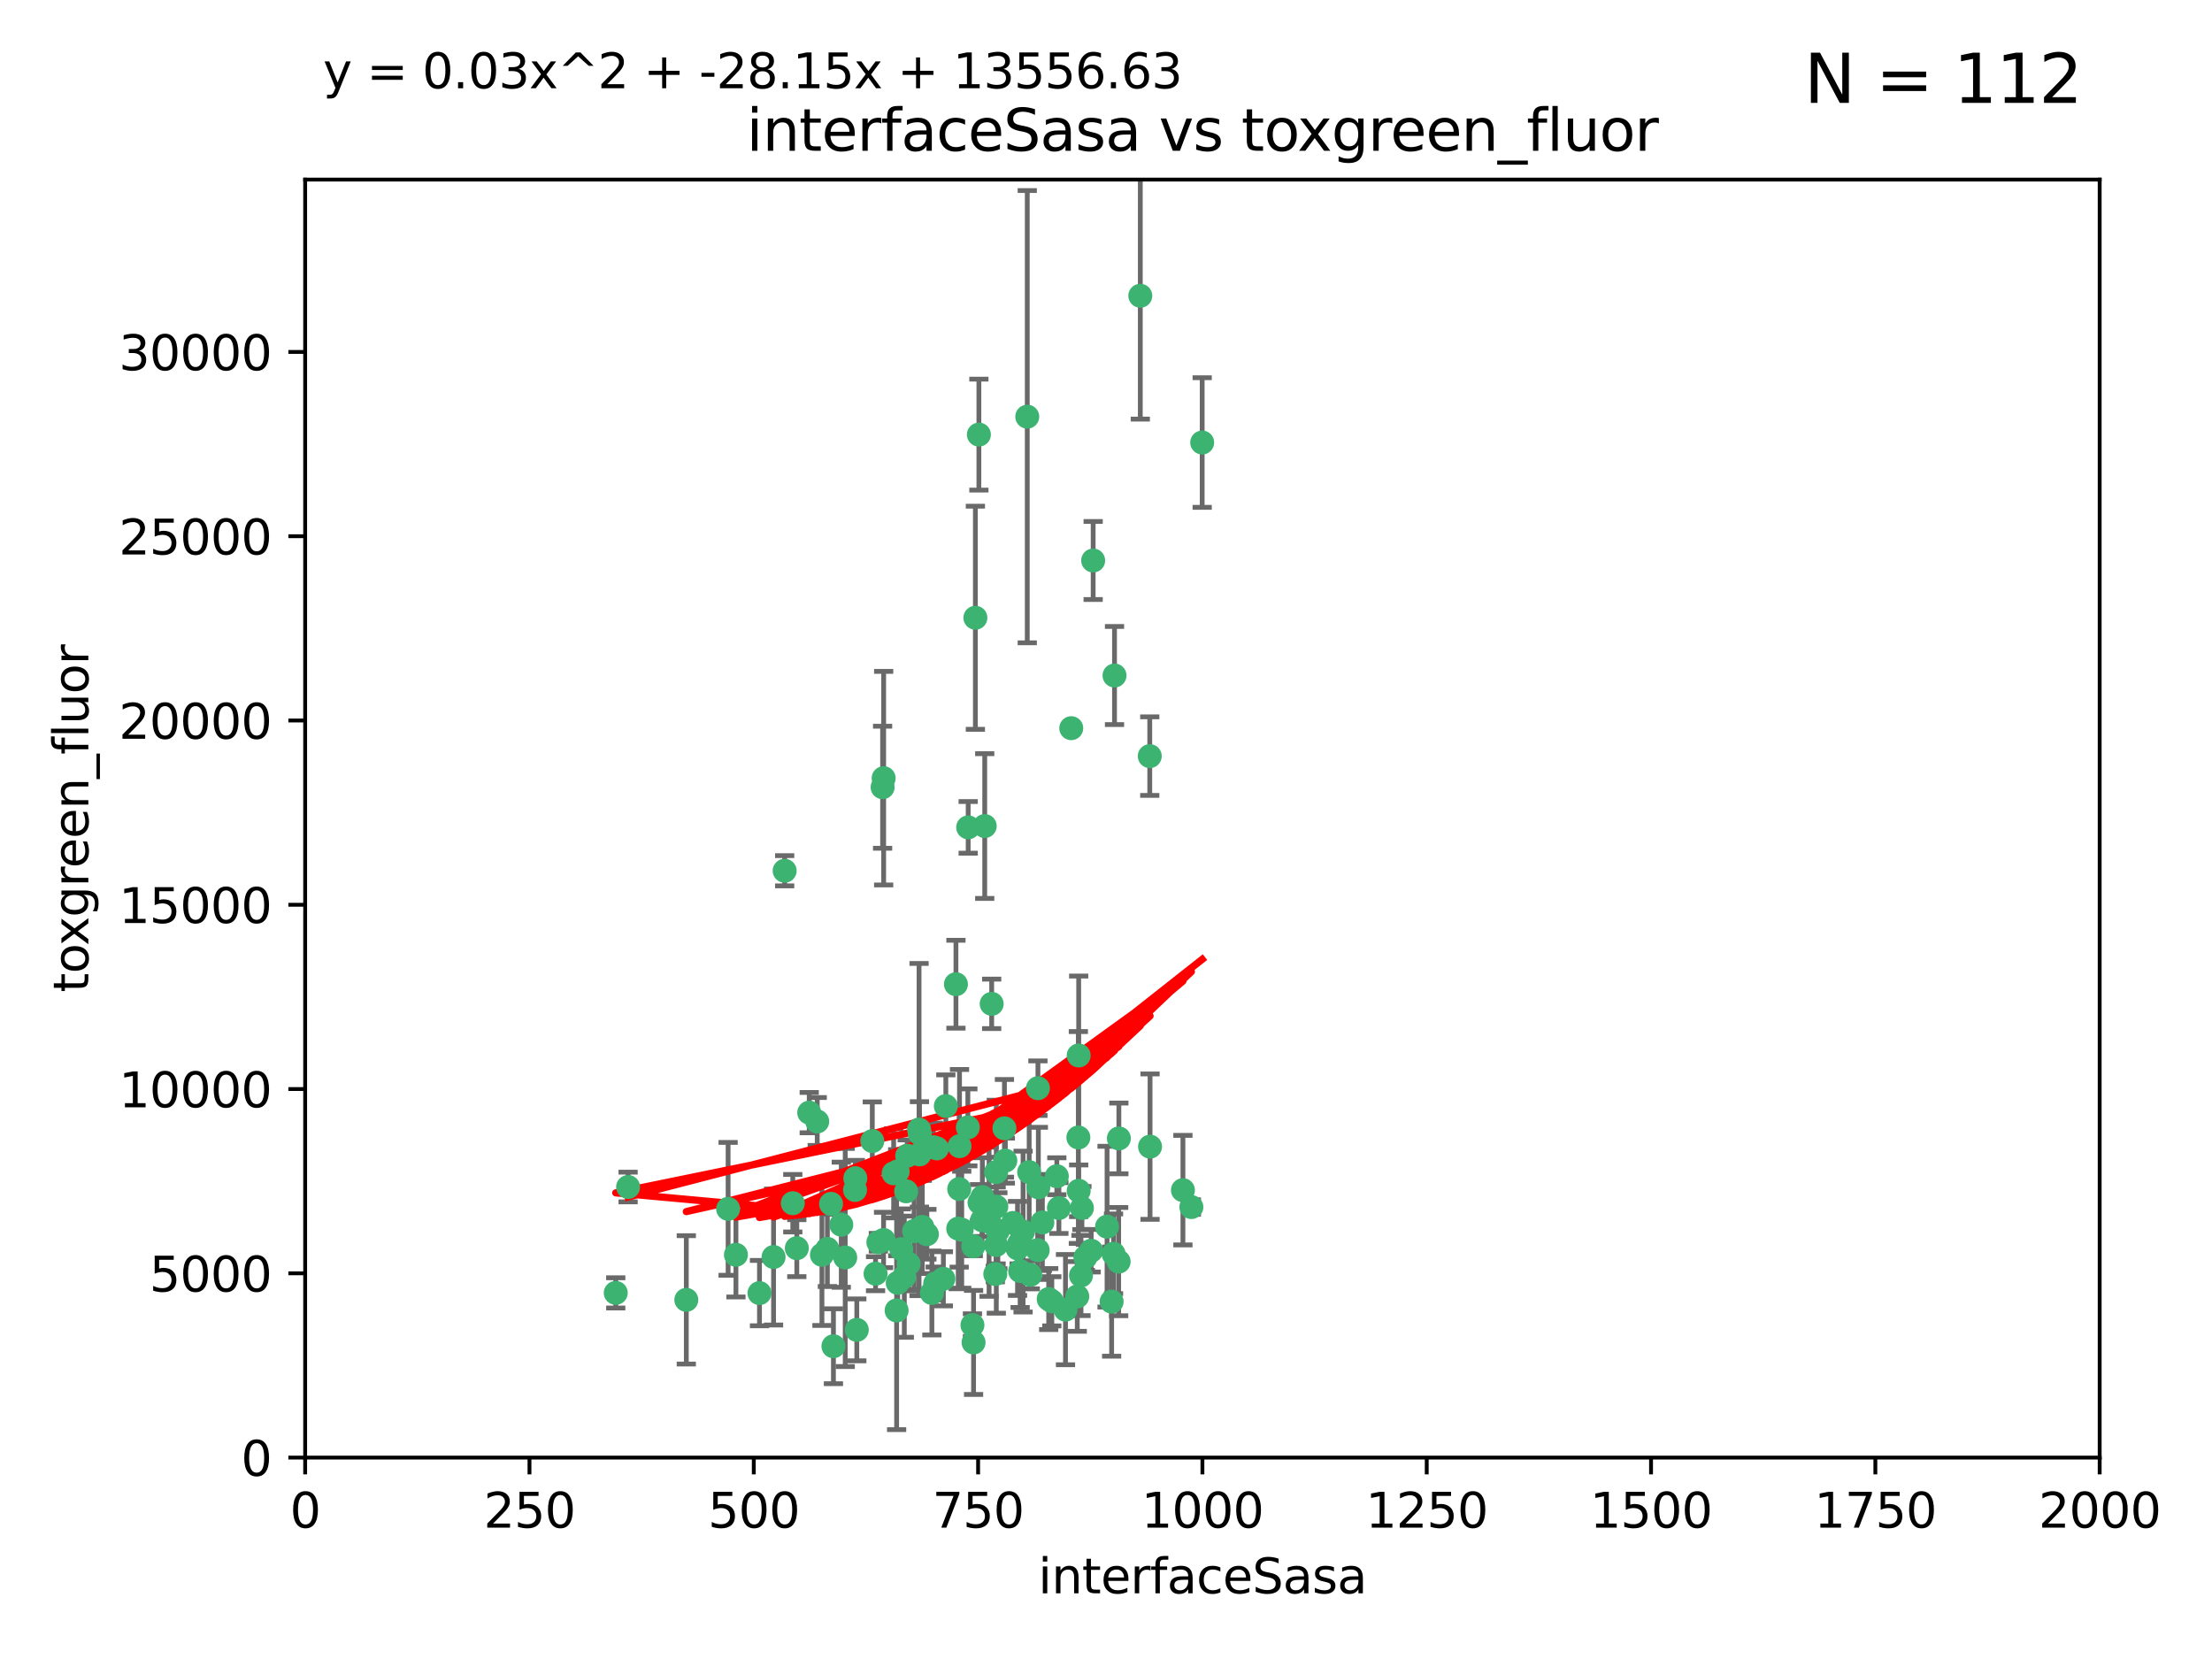 <?xml version="1.0" encoding="utf-8" standalone="no"?>
<!DOCTYPE svg PUBLIC "-//W3C//DTD SVG 1.1//EN"
  "http://www.w3.org/Graphics/SVG/1.1/DTD/svg11.dtd">
<svg xmlns:xlink="http://www.w3.org/1999/xlink" width="460.8pt" height="345.6pt" viewBox="0 0 460.8 345.6" xmlns="http://www.w3.org/2000/svg" version="1.1">
 <defs>
  <style type="text/css">*{stroke-linejoin: round; stroke-linecap: butt}</style>
 </defs>
 <g id="figure_1">
  <g id="patch_1">
   <path d="M 0 345.6 
L 460.8 345.6 
L 460.8 0 
L 0 0 
z
" style="fill: #ffffff"/>
  </g>
  <g id="axes_1">
   <g id="patch_2">
    <path d="M 63.571 303.64 
L 437.4 303.64 
L 437.4 37.411 
L 63.571 37.411 
z
" style="fill: #ffffff"/>
   </g>
   <g id="PathCollection_1">
    <defs>
     <path id="m1e1bb0b3db" d="M 0 1.118 
C 0.297 1.118 0.581 1 0.791 0.791 
C 1 0.581 1.118 0.297 1.118 0 
C 1.118 -0.297 1 -0.581 0.791 -0.791 
C 0.581 -1 0.297 -1.118 0 -1.118 
C -0.297 -1.118 -0.581 -1 -0.791 -0.791 
C -1 -0.581 -1.118 -0.297 -1.118 0 
C -1.118 0.297 -1 0.581 -0.791 0.791 
C -0.581 1 -0.297 1.118 0 1.118 
z
" style="stroke: #3cb371"/>
    </defs>
    <g clip-path="url(#p195914f3a1)">
     <use xlink:href="#m1e1bb0b3db" x="250.437" y="92.187" style="fill: #3cb371; stroke: #3cb371"/>
     <use xlink:href="#m1e1bb0b3db" x="191.458" y="235.304" style="fill: #3cb371; stroke: #3cb371"/>
     <use xlink:href="#m1e1bb0b3db" x="223.161" y="151.693" style="fill: #3cb371; stroke: #3cb371"/>
     <use xlink:href="#m1e1bb0b3db" x="227.725" y="116.762" style="fill: #3cb371; stroke: #3cb371"/>
     <use xlink:href="#m1e1bb0b3db" x="237.546" y="61.614" style="fill: #3cb371; stroke: #3cb371"/>
     <use xlink:href="#m1e1bb0b3db" x="206.585" y="209.121" style="fill: #3cb371; stroke: #3cb371"/>
     <use xlink:href="#m1e1bb0b3db" x="203.92" y="90.534" style="fill: #3cb371; stroke: #3cb371"/>
     <use xlink:href="#m1e1bb0b3db" x="227.314" y="260.552" style="fill: #3cb371; stroke: #3cb371"/>
     <use xlink:href="#m1e1bb0b3db" x="216.22" y="226.692" style="fill: #3cb371; stroke: #3cb371"/>
     <use xlink:href="#m1e1bb0b3db" x="207.873" y="256.385" style="fill: #3cb371; stroke: #3cb371"/>
     <use xlink:href="#m1e1bb0b3db" x="213.998" y="86.8" style="fill: #3cb371; stroke: #3cb371"/>
     <use xlink:href="#m1e1bb0b3db" x="188.766" y="248.172" style="fill: #3cb371; stroke: #3cb371"/>
     <use xlink:href="#m1e1bb0b3db" x="231.574" y="271.146" style="fill: #3cb371; stroke: #3cb371"/>
     <use xlink:href="#m1e1bb0b3db" x="216.174" y="260.427" style="fill: #3cb371; stroke: #3cb371"/>
     <use xlink:href="#m1e1bb0b3db" x="220.589" y="251.655" style="fill: #3cb371; stroke: #3cb371"/>
     <use xlink:href="#m1e1bb0b3db" x="214.396" y="244.178" style="fill: #3cb371; stroke: #3cb371"/>
     <use xlink:href="#m1e1bb0b3db" x="181.716" y="237.704" style="fill: #3cb371; stroke: #3cb371"/>
     <use xlink:href="#m1e1bb0b3db" x="203.191" y="128.689" style="fill: #3cb371; stroke: #3cb371"/>
     <use xlink:href="#m1e1bb0b3db" x="230.62" y="255.535" style="fill: #3cb371; stroke: #3cb371"/>
     <use xlink:href="#m1e1bb0b3db" x="183.864" y="163.993" style="fill: #3cb371; stroke: #3cb371"/>
     <use xlink:href="#m1e1bb0b3db" x="178.12" y="247.891" style="fill: #3cb371; stroke: #3cb371"/>
     <use xlink:href="#m1e1bb0b3db" x="233.037" y="262.817" style="fill: #3cb371; stroke: #3cb371"/>
     <use xlink:href="#m1e1bb0b3db" x="182.98" y="258.785" style="fill: #3cb371; stroke: #3cb371"/>
     <use xlink:href="#m1e1bb0b3db" x="248.185" y="251.452" style="fill: #3cb371; stroke: #3cb371"/>
     <use xlink:href="#m1e1bb0b3db" x="220.157" y="245.034" style="fill: #3cb371; stroke: #3cb371"/>
     <use xlink:href="#m1e1bb0b3db" x="186.783" y="272.992" style="fill: #3cb371; stroke: #3cb371"/>
     <use xlink:href="#m1e1bb0b3db" x="204.583" y="254.191" style="fill: #3cb371; stroke: #3cb371"/>
     <use xlink:href="#m1e1bb0b3db" x="246.424" y="247.93" style="fill: #3cb371; stroke: #3cb371"/>
     <use xlink:href="#m1e1bb0b3db" x="199.14" y="205.029" style="fill: #3cb371; stroke: #3cb371"/>
     <use xlink:href="#m1e1bb0b3db" x="168.576" y="231.782" style="fill: #3cb371; stroke: #3cb371"/>
     <use xlink:href="#m1e1bb0b3db" x="202.811" y="279.655" style="fill: #3cb371; stroke: #3cb371"/>
     <use xlink:href="#m1e1bb0b3db" x="231.97" y="261.183" style="fill: #3cb371; stroke: #3cb371"/>
     <use xlink:href="#m1e1bb0b3db" x="216.308" y="247.337" style="fill: #3cb371; stroke: #3cb371"/>
     <use xlink:href="#m1e1bb0b3db" x="221.962" y="272.82" style="fill: #3cb371; stroke: #3cb371"/>
     <use xlink:href="#m1e1bb0b3db" x="239.516" y="157.513" style="fill: #3cb371; stroke: #3cb371"/>
     <use xlink:href="#m1e1bb0b3db" x="190.426" y="256.455" style="fill: #3cb371; stroke: #3cb371"/>
     <use xlink:href="#m1e1bb0b3db" x="225.192" y="265.707" style="fill: #3cb371; stroke: #3cb371"/>
     <use xlink:href="#m1e1bb0b3db" x="212.512" y="264.778" style="fill: #3cb371; stroke: #3cb371"/>
     <use xlink:href="#m1e1bb0b3db" x="170.245" y="233.624" style="fill: #3cb371; stroke: #3cb371"/>
     <use xlink:href="#m1e1bb0b3db" x="224.71" y="219.87" style="fill: #3cb371; stroke: #3cb371"/>
     <use xlink:href="#m1e1bb0b3db" x="202.578" y="276.039" style="fill: #3cb371; stroke: #3cb371"/>
     <use xlink:href="#m1e1bb0b3db" x="163.46" y="181.395" style="fill: #3cb371; stroke: #3cb371"/>
     <use xlink:href="#m1e1bb0b3db" x="173.122" y="250.788" style="fill: #3cb371; stroke: #3cb371"/>
     <use xlink:href="#m1e1bb0b3db" x="188.387" y="265.959" style="fill: #3cb371; stroke: #3cb371"/>
     <use xlink:href="#m1e1bb0b3db" x="192.129" y="255.594" style="fill: #3cb371; stroke: #3cb371"/>
     <use xlink:href="#m1e1bb0b3db" x="205.136" y="172.082" style="fill: #3cb371; stroke: #3cb371"/>
     <use xlink:href="#m1e1bb0b3db" x="194.819" y="267.377" style="fill: #3cb371; stroke: #3cb371"/>
     <use xlink:href="#m1e1bb0b3db" x="194.129" y="269.355" style="fill: #3cb371; stroke: #3cb371"/>
     <use xlink:href="#m1e1bb0b3db" x="213.125" y="256.562" style="fill: #3cb371; stroke: #3cb371"/>
     <use xlink:href="#m1e1bb0b3db" x="218.463" y="270.619" style="fill: #3cb371; stroke: #3cb371"/>
     <use xlink:href="#m1e1bb0b3db" x="201.621" y="234.855" style="fill: #3cb371; stroke: #3cb371"/>
     <use xlink:href="#m1e1bb0b3db" x="194.434" y="238.981" style="fill: #3cb371; stroke: #3cb371"/>
     <use xlink:href="#m1e1bb0b3db" x="224.643" y="236.959" style="fill: #3cb371; stroke: #3cb371"/>
     <use xlink:href="#m1e1bb0b3db" x="161.148" y="261.86" style="fill: #3cb371; stroke: #3cb371"/>
     <use xlink:href="#m1e1bb0b3db" x="209.43" y="241.778" style="fill: #3cb371; stroke: #3cb371"/>
     <use xlink:href="#m1e1bb0b3db" x="201.69" y="172.356" style="fill: #3cb371; stroke: #3cb371"/>
     <use xlink:href="#m1e1bb0b3db" x="175.254" y="255.131" style="fill: #3cb371; stroke: #3cb371"/>
     <use xlink:href="#m1e1bb0b3db" x="182.396" y="265.335" style="fill: #3cb371; stroke: #3cb371"/>
     <use xlink:href="#m1e1bb0b3db" x="191.602" y="236.134" style="fill: #3cb371; stroke: #3cb371"/>
     <use xlink:href="#m1e1bb0b3db" x="199.884" y="238.765" style="fill: #3cb371; stroke: #3cb371"/>
     <use xlink:href="#m1e1bb0b3db" x="191.542" y="240.483" style="fill: #3cb371; stroke: #3cb371"/>
     <use xlink:href="#m1e1bb0b3db" x="224.415" y="270.071" style="fill: #3cb371; stroke: #3cb371"/>
     <use xlink:href="#m1e1bb0b3db" x="224.71" y="248.063" style="fill: #3cb371; stroke: #3cb371"/>
     <use xlink:href="#m1e1bb0b3db" x="207.338" y="265.402" style="fill: #3cb371; stroke: #3cb371"/>
     <use xlink:href="#m1e1bb0b3db" x="204.643" y="249.379" style="fill: #3cb371; stroke: #3cb371"/>
     <use xlink:href="#m1e1bb0b3db" x="199.821" y="247.697" style="fill: #3cb371; stroke: #3cb371"/>
     <use xlink:href="#m1e1bb0b3db" x="207.512" y="244.17" style="fill: #3cb371; stroke: #3cb371"/>
     <use xlink:href="#m1e1bb0b3db" x="206.043" y="254.514" style="fill: #3cb371; stroke: #3cb371"/>
     <use xlink:href="#m1e1bb0b3db" x="186.163" y="244.423" style="fill: #3cb371; stroke: #3cb371"/>
     <use xlink:href="#m1e1bb0b3db" x="200.346" y="256.174" style="fill: #3cb371; stroke: #3cb371"/>
     <use xlink:href="#m1e1bb0b3db" x="184.082" y="162.105" style="fill: #3cb371; stroke: #3cb371"/>
     <use xlink:href="#m1e1bb0b3db" x="199.615" y="255.94" style="fill: #3cb371; stroke: #3cb371"/>
     <use xlink:href="#m1e1bb0b3db" x="207.501" y="259.36" style="fill: #3cb371; stroke: #3cb371"/>
     <use xlink:href="#m1e1bb0b3db" x="217.146" y="254.661" style="fill: #3cb371; stroke: #3cb371"/>
     <use xlink:href="#m1e1bb0b3db" x="211.97" y="260.068" style="fill: #3cb371; stroke: #3cb371"/>
     <use xlink:href="#m1e1bb0b3db" x="187.755" y="260.221" style="fill: #3cb371; stroke: #3cb371"/>
     <use xlink:href="#m1e1bb0b3db" x="172.357" y="260.163" style="fill: #3cb371; stroke: #3cb371"/>
     <use xlink:href="#m1e1bb0b3db" x="165.991" y="260.019" style="fill: #3cb371; stroke: #3cb371"/>
     <use xlink:href="#m1e1bb0b3db" x="232.174" y="140.722" style="fill: #3cb371; stroke: #3cb371"/>
     <use xlink:href="#m1e1bb0b3db" x="197.034" y="230.415" style="fill: #3cb371; stroke: #3cb371"/>
     <use xlink:href="#m1e1bb0b3db" x="226.105" y="261.935" style="fill: #3cb371; stroke: #3cb371"/>
     <use xlink:href="#m1e1bb0b3db" x="214.626" y="265.574" style="fill: #3cb371; stroke: #3cb371"/>
     <use xlink:href="#m1e1bb0b3db" x="211.034" y="254.764" style="fill: #3cb371; stroke: #3cb371"/>
     <use xlink:href="#m1e1bb0b3db" x="165.152" y="250.652" style="fill: #3cb371; stroke: #3cb371"/>
     <use xlink:href="#m1e1bb0b3db" x="178.176" y="245.439" style="fill: #3cb371; stroke: #3cb371"/>
     <use xlink:href="#m1e1bb0b3db" x="193.088" y="257.112" style="fill: #3cb371; stroke: #3cb371"/>
     <use xlink:href="#m1e1bb0b3db" x="178.488" y="277.035" style="fill: #3cb371; stroke: #3cb371"/>
     <use xlink:href="#m1e1bb0b3db" x="173.619" y="280.448" style="fill: #3cb371; stroke: #3cb371"/>
     <use xlink:href="#m1e1bb0b3db" x="233.08" y="237.152" style="fill: #3cb371; stroke: #3cb371"/>
     <use xlink:href="#m1e1bb0b3db" x="196.523" y="266.395" style="fill: #3cb371; stroke: #3cb371"/>
     <use xlink:href="#m1e1bb0b3db" x="239.577" y="238.866" style="fill: #3cb371; stroke: #3cb371"/>
     <use xlink:href="#m1e1bb0b3db" x="212.303" y="259.072" style="fill: #3cb371; stroke: #3cb371"/>
     <use xlink:href="#m1e1bb0b3db" x="142.971" y="270.784" style="fill: #3cb371; stroke: #3cb371"/>
     <use xlink:href="#m1e1bb0b3db" x="207.548" y="251.374" style="fill: #3cb371; stroke: #3cb371"/>
     <use xlink:href="#m1e1bb0b3db" x="202.753" y="259.625" style="fill: #3cb371; stroke: #3cb371"/>
     <use xlink:href="#m1e1bb0b3db" x="195.181" y="239.234" style="fill: #3cb371; stroke: #3cb371"/>
     <use xlink:href="#m1e1bb0b3db" x="209.243" y="235.051" style="fill: #3cb371; stroke: #3cb371"/>
     <use xlink:href="#m1e1bb0b3db" x="187.002" y="244.025" style="fill: #3cb371; stroke: #3cb371"/>
     <use xlink:href="#m1e1bb0b3db" x="204.052" y="250.509" style="fill: #3cb371; stroke: #3cb371"/>
     <use xlink:href="#m1e1bb0b3db" x="187.013" y="267.238" style="fill: #3cb371; stroke: #3cb371"/>
     <use xlink:href="#m1e1bb0b3db" x="184.06" y="258.31" style="fill: #3cb371; stroke: #3cb371"/>
     <use xlink:href="#m1e1bb0b3db" x="158.215" y="269.377" style="fill: #3cb371; stroke: #3cb371"/>
     <use xlink:href="#m1e1bb0b3db" x="189.29" y="263.294" style="fill: #3cb371; stroke: #3cb371"/>
     <use xlink:href="#m1e1bb0b3db" x="153.309" y="261.395" style="fill: #3cb371; stroke: #3cb371"/>
     <use xlink:href="#m1e1bb0b3db" x="219.112" y="271.085" style="fill: #3cb371; stroke: #3cb371"/>
     <use xlink:href="#m1e1bb0b3db" x="128.272" y="269.332" style="fill: #3cb371; stroke: #3cb371"/>
     <use xlink:href="#m1e1bb0b3db" x="171.225" y="261.393" style="fill: #3cb371; stroke: #3cb371"/>
     <use xlink:href="#m1e1bb0b3db" x="176.075" y="261.957" style="fill: #3cb371; stroke: #3cb371"/>
     <use xlink:href="#m1e1bb0b3db" x="188.987" y="240.757" style="fill: #3cb371; stroke: #3cb371"/>
     <use xlink:href="#m1e1bb0b3db" x="151.679" y="251.825" style="fill: #3cb371; stroke: #3cb371"/>
     <use xlink:href="#m1e1bb0b3db" x="225.383" y="251.653" style="fill: #3cb371; stroke: #3cb371"/>
     <use xlink:href="#m1e1bb0b3db" x="130.845" y="247.276" style="fill: #3cb371; stroke: #3cb371"/>
    </g>
   </g>
   <g id="matplotlib.axis_1">
    <g id="xtick_1">
     <g id="line2d_1">
      <defs>
       <path id="m8bee356ed2" d="M 0 0 
L 0 3.5 
" style="stroke: #000000; stroke-width: 0.8"/>
      </defs>
      <g>
       <use xlink:href="#m8bee356ed2" x="63.571" y="303.64" style="stroke: #000000; stroke-width: 0.8"/>
      </g>
     </g>
     <g id="text_1">
      <!-- 0 -->
      <g transform="translate(60.39 318.238)scale(0.1 -0.1)">
       <defs>
        <path id="DejaVuSans-30" d="M 2034 4250 
Q 1547 4250 1301 3770 
Q 1056 3291 1056 2328 
Q 1056 1369 1301 889 
Q 1547 409 2034 409 
Q 2525 409 2770 889 
Q 3016 1369 3016 2328 
Q 3016 3291 2770 3770 
Q 2525 4250 2034 4250 
z
M 2034 4750 
Q 2819 4750 3233 4129 
Q 3647 3509 3647 2328 
Q 3647 1150 3233 529 
Q 2819 -91 2034 -91 
Q 1250 -91 836 529 
Q 422 1150 422 2328 
Q 422 3509 836 4129 
Q 1250 4750 2034 4750 
z
" transform="scale(0.016)"/>
       </defs>
       <use xlink:href="#DejaVuSans-30"/>
      </g>
     </g>
    </g>
    <g id="xtick_2">
     <g id="line2d_2">
      <g>
       <use xlink:href="#m8bee356ed2" x="110.3" y="303.64" style="stroke: #000000; stroke-width: 0.8"/>
      </g>
     </g>
     <g id="text_2">
      <!-- 250 -->
      <g transform="translate(100.756 318.238)scale(0.1 -0.1)">
       <defs>
        <path id="DejaVuSans-32" d="M 1228 531 
L 3431 531 
L 3431 0 
L 469 0 
L 469 531 
Q 828 903 1448 1529 
Q 2069 2156 2228 2338 
Q 2531 2678 2651 2914 
Q 2772 3150 2772 3378 
Q 2772 3750 2511 3984 
Q 2250 4219 1831 4219 
Q 1534 4219 1204 4116 
Q 875 4013 500 3803 
L 500 4441 
Q 881 4594 1212 4672 
Q 1544 4750 1819 4750 
Q 2544 4750 2975 4387 
Q 3406 4025 3406 3419 
Q 3406 3131 3298 2873 
Q 3191 2616 2906 2266 
Q 2828 2175 2409 1742 
Q 1991 1309 1228 531 
z
" transform="scale(0.016)"/>
        <path id="DejaVuSans-35" d="M 691 4666 
L 3169 4666 
L 3169 4134 
L 1269 4134 
L 1269 2991 
Q 1406 3038 1543 3061 
Q 1681 3084 1819 3084 
Q 2600 3084 3056 2656 
Q 3513 2228 3513 1497 
Q 3513 744 3044 326 
Q 2575 -91 1722 -91 
Q 1428 -91 1123 -41 
Q 819 9 494 109 
L 494 744 
Q 775 591 1075 516 
Q 1375 441 1709 441 
Q 2250 441 2565 725 
Q 2881 1009 2881 1497 
Q 2881 1984 2565 2268 
Q 2250 2553 1709 2553 
Q 1456 2553 1204 2497 
Q 953 2441 691 2322 
L 691 4666 
z
" transform="scale(0.016)"/>
       </defs>
       <use xlink:href="#DejaVuSans-32"/>
       <use xlink:href="#DejaVuSans-35" x="63.623"/>
       <use xlink:href="#DejaVuSans-30" x="127.246"/>
      </g>
     </g>
    </g>
    <g id="xtick_3">
     <g id="line2d_3">
      <g>
       <use xlink:href="#m8bee356ed2" x="157.028" y="303.64" style="stroke: #000000; stroke-width: 0.8"/>
      </g>
     </g>
     <g id="text_3">
      <!-- 500 -->
      <g transform="translate(147.485 318.238)scale(0.1 -0.1)">
       <use xlink:href="#DejaVuSans-35"/>
       <use xlink:href="#DejaVuSans-30" x="63.623"/>
       <use xlink:href="#DejaVuSans-30" x="127.246"/>
      </g>
     </g>
    </g>
    <g id="xtick_4">
     <g id="line2d_4">
      <g>
       <use xlink:href="#m8bee356ed2" x="203.757" y="303.64" style="stroke: #000000; stroke-width: 0.8"/>
      </g>
     </g>
     <g id="text_4">
      <!-- 750 -->
      <g transform="translate(194.213 318.238)scale(0.1 -0.1)">
       <defs>
        <path id="DejaVuSans-37" d="M 525 4666 
L 3525 4666 
L 3525 4397 
L 1831 0 
L 1172 0 
L 2766 4134 
L 525 4134 
L 525 4666 
z
" transform="scale(0.016)"/>
       </defs>
       <use xlink:href="#DejaVuSans-37"/>
       <use xlink:href="#DejaVuSans-35" x="63.623"/>
       <use xlink:href="#DejaVuSans-30" x="127.246"/>
      </g>
     </g>
    </g>
    <g id="xtick_5">
     <g id="line2d_5">
      <g>
       <use xlink:href="#m8bee356ed2" x="250.486" y="303.64" style="stroke: #000000; stroke-width: 0.8"/>
      </g>
     </g>
     <g id="text_5">
      <!-- 1000 -->
      <g transform="translate(237.761 318.238)scale(0.1 -0.1)">
       <defs>
        <path id="DejaVuSans-31" d="M 794 531 
L 1825 531 
L 1825 4091 
L 703 3866 
L 703 4441 
L 1819 4666 
L 2450 4666 
L 2450 531 
L 3481 531 
L 3481 0 
L 794 0 
L 794 531 
z
" transform="scale(0.016)"/>
       </defs>
       <use xlink:href="#DejaVuSans-31"/>
       <use xlink:href="#DejaVuSans-30" x="63.623"/>
       <use xlink:href="#DejaVuSans-30" x="127.246"/>
       <use xlink:href="#DejaVuSans-30" x="190.869"/>
      </g>
     </g>
    </g>
    <g id="xtick_6">
     <g id="line2d_6">
      <g>
       <use xlink:href="#m8bee356ed2" x="297.214" y="303.64" style="stroke: #000000; stroke-width: 0.8"/>
      </g>
     </g>
     <g id="text_6">
      <!-- 1250 -->
      <g transform="translate(284.489 318.238)scale(0.1 -0.1)">
       <use xlink:href="#DejaVuSans-31"/>
       <use xlink:href="#DejaVuSans-32" x="63.623"/>
       <use xlink:href="#DejaVuSans-35" x="127.246"/>
       <use xlink:href="#DejaVuSans-30" x="190.869"/>
      </g>
     </g>
    </g>
    <g id="xtick_7">
     <g id="line2d_7">
      <g>
       <use xlink:href="#m8bee356ed2" x="343.943" y="303.64" style="stroke: #000000; stroke-width: 0.8"/>
      </g>
     </g>
     <g id="text_7">
      <!-- 1500 -->
      <g transform="translate(331.218 318.238)scale(0.1 -0.1)">
       <use xlink:href="#DejaVuSans-31"/>
       <use xlink:href="#DejaVuSans-35" x="63.623"/>
       <use xlink:href="#DejaVuSans-30" x="127.246"/>
       <use xlink:href="#DejaVuSans-30" x="190.869"/>
      </g>
     </g>
    </g>
    <g id="xtick_8">
     <g id="line2d_8">
      <g>
       <use xlink:href="#m8bee356ed2" x="390.671" y="303.64" style="stroke: #000000; stroke-width: 0.8"/>
      </g>
     </g>
     <g id="text_8">
      <!-- 1750 -->
      <g transform="translate(377.946 318.238)scale(0.1 -0.1)">
       <use xlink:href="#DejaVuSans-31"/>
       <use xlink:href="#DejaVuSans-37" x="63.623"/>
       <use xlink:href="#DejaVuSans-35" x="127.246"/>
       <use xlink:href="#DejaVuSans-30" x="190.869"/>
      </g>
     </g>
    </g>
    <g id="xtick_9">
     <g id="line2d_9">
      <g>
       <use xlink:href="#m8bee356ed2" x="437.4" y="303.64" style="stroke: #000000; stroke-width: 0.8"/>
      </g>
     </g>
     <g id="text_9">
      <!-- 2000 -->
      <g transform="translate(424.675 318.238)scale(0.1 -0.1)">
       <use xlink:href="#DejaVuSans-32"/>
       <use xlink:href="#DejaVuSans-30" x="63.623"/>
       <use xlink:href="#DejaVuSans-30" x="127.246"/>
       <use xlink:href="#DejaVuSans-30" x="190.869"/>
      </g>
     </g>
    </g>
    <g id="text_10">
     <!-- interfaceSasa -->
     <g transform="translate(216.279 331.917)scale(0.1 -0.1)">
      <defs>
       <path id="DejaVuSans-69" d="M 603 3500 
L 1178 3500 
L 1178 0 
L 603 0 
L 603 3500 
z
M 603 4863 
L 1178 4863 
L 1178 4134 
L 603 4134 
L 603 4863 
z
" transform="scale(0.016)"/>
       <path id="DejaVuSans-6e" d="M 3513 2113 
L 3513 0 
L 2938 0 
L 2938 2094 
Q 2938 2591 2744 2837 
Q 2550 3084 2163 3084 
Q 1697 3084 1428 2787 
Q 1159 2491 1159 1978 
L 1159 0 
L 581 0 
L 581 3500 
L 1159 3500 
L 1159 2956 
Q 1366 3272 1645 3428 
Q 1925 3584 2291 3584 
Q 2894 3584 3203 3211 
Q 3513 2838 3513 2113 
z
" transform="scale(0.016)"/>
       <path id="DejaVuSans-74" d="M 1172 4494 
L 1172 3500 
L 2356 3500 
L 2356 3053 
L 1172 3053 
L 1172 1153 
Q 1172 725 1289 603 
Q 1406 481 1766 481 
L 2356 481 
L 2356 0 
L 1766 0 
Q 1100 0 847 248 
Q 594 497 594 1153 
L 594 3053 
L 172 3053 
L 172 3500 
L 594 3500 
L 594 4494 
L 1172 4494 
z
" transform="scale(0.016)"/>
       <path id="DejaVuSans-65" d="M 3597 1894 
L 3597 1613 
L 953 1613 
Q 991 1019 1311 708 
Q 1631 397 2203 397 
Q 2534 397 2845 478 
Q 3156 559 3463 722 
L 3463 178 
Q 3153 47 2828 -22 
Q 2503 -91 2169 -91 
Q 1331 -91 842 396 
Q 353 884 353 1716 
Q 353 2575 817 3079 
Q 1281 3584 2069 3584 
Q 2775 3584 3186 3129 
Q 3597 2675 3597 1894 
z
M 3022 2063 
Q 3016 2534 2758 2815 
Q 2500 3097 2075 3097 
Q 1594 3097 1305 2825 
Q 1016 2553 972 2059 
L 3022 2063 
z
" transform="scale(0.016)"/>
       <path id="DejaVuSans-72" d="M 2631 2963 
Q 2534 3019 2420 3045 
Q 2306 3072 2169 3072 
Q 1681 3072 1420 2755 
Q 1159 2438 1159 1844 
L 1159 0 
L 581 0 
L 581 3500 
L 1159 3500 
L 1159 2956 
Q 1341 3275 1631 3429 
Q 1922 3584 2338 3584 
Q 2397 3584 2469 3576 
Q 2541 3569 2628 3553 
L 2631 2963 
z
" transform="scale(0.016)"/>
       <path id="DejaVuSans-66" d="M 2375 4863 
L 2375 4384 
L 1825 4384 
Q 1516 4384 1395 4259 
Q 1275 4134 1275 3809 
L 1275 3500 
L 2222 3500 
L 2222 3053 
L 1275 3053 
L 1275 0 
L 697 0 
L 697 3053 
L 147 3053 
L 147 3500 
L 697 3500 
L 697 3744 
Q 697 4328 969 4595 
Q 1241 4863 1831 4863 
L 2375 4863 
z
" transform="scale(0.016)"/>
       <path id="DejaVuSans-61" d="M 2194 1759 
Q 1497 1759 1228 1600 
Q 959 1441 959 1056 
Q 959 750 1161 570 
Q 1363 391 1709 391 
Q 2188 391 2477 730 
Q 2766 1069 2766 1631 
L 2766 1759 
L 2194 1759 
z
M 3341 1997 
L 3341 0 
L 2766 0 
L 2766 531 
Q 2569 213 2275 61 
Q 1981 -91 1556 -91 
Q 1019 -91 701 211 
Q 384 513 384 1019 
Q 384 1609 779 1909 
Q 1175 2209 1959 2209 
L 2766 2209 
L 2766 2266 
Q 2766 2663 2505 2880 
Q 2244 3097 1772 3097 
Q 1472 3097 1187 3025 
Q 903 2953 641 2809 
L 641 3341 
Q 956 3463 1253 3523 
Q 1550 3584 1831 3584 
Q 2591 3584 2966 3190 
Q 3341 2797 3341 1997 
z
" transform="scale(0.016)"/>
       <path id="DejaVuSans-63" d="M 3122 3366 
L 3122 2828 
Q 2878 2963 2633 3030 
Q 2388 3097 2138 3097 
Q 1578 3097 1268 2742 
Q 959 2388 959 1747 
Q 959 1106 1268 751 
Q 1578 397 2138 397 
Q 2388 397 2633 464 
Q 2878 531 3122 666 
L 3122 134 
Q 2881 22 2623 -34 
Q 2366 -91 2075 -91 
Q 1284 -91 818 406 
Q 353 903 353 1747 
Q 353 2603 823 3093 
Q 1294 3584 2113 3584 
Q 2378 3584 2631 3529 
Q 2884 3475 3122 3366 
z
" transform="scale(0.016)"/>
       <path id="DejaVuSans-53" d="M 3425 4513 
L 3425 3897 
Q 3066 4069 2747 4153 
Q 2428 4238 2131 4238 
Q 1616 4238 1336 4038 
Q 1056 3838 1056 3469 
Q 1056 3159 1242 3001 
Q 1428 2844 1947 2747 
L 2328 2669 
Q 3034 2534 3370 2195 
Q 3706 1856 3706 1288 
Q 3706 609 3251 259 
Q 2797 -91 1919 -91 
Q 1588 -91 1214 -16 
Q 841 59 441 206 
L 441 856 
Q 825 641 1194 531 
Q 1563 422 1919 422 
Q 2459 422 2753 634 
Q 3047 847 3047 1241 
Q 3047 1584 2836 1778 
Q 2625 1972 2144 2069 
L 1759 2144 
Q 1053 2284 737 2584 
Q 422 2884 422 3419 
Q 422 4038 858 4394 
Q 1294 4750 2059 4750 
Q 2388 4750 2728 4690 
Q 3069 4631 3425 4513 
z
" transform="scale(0.016)"/>
       <path id="DejaVuSans-73" d="M 2834 3397 
L 2834 2853 
Q 2591 2978 2328 3040 
Q 2066 3103 1784 3103 
Q 1356 3103 1142 2972 
Q 928 2841 928 2578 
Q 928 2378 1081 2264 
Q 1234 2150 1697 2047 
L 1894 2003 
Q 2506 1872 2764 1633 
Q 3022 1394 3022 966 
Q 3022 478 2636 193 
Q 2250 -91 1575 -91 
Q 1294 -91 989 -36 
Q 684 19 347 128 
L 347 722 
Q 666 556 975 473 
Q 1284 391 1588 391 
Q 1994 391 2212 530 
Q 2431 669 2431 922 
Q 2431 1156 2273 1281 
Q 2116 1406 1581 1522 
L 1381 1569 
Q 847 1681 609 1914 
Q 372 2147 372 2553 
Q 372 3047 722 3315 
Q 1072 3584 1716 3584 
Q 2034 3584 2315 3537 
Q 2597 3491 2834 3397 
z
" transform="scale(0.016)"/>
      </defs>
      <use xlink:href="#DejaVuSans-69"/>
      <use xlink:href="#DejaVuSans-6e" x="27.783"/>
      <use xlink:href="#DejaVuSans-74" x="91.162"/>
      <use xlink:href="#DejaVuSans-65" x="130.371"/>
      <use xlink:href="#DejaVuSans-72" x="191.895"/>
      <use xlink:href="#DejaVuSans-66" x="233.008"/>
      <use xlink:href="#DejaVuSans-61" x="268.213"/>
      <use xlink:href="#DejaVuSans-63" x="329.492"/>
      <use xlink:href="#DejaVuSans-65" x="384.473"/>
      <use xlink:href="#DejaVuSans-53" x="445.996"/>
      <use xlink:href="#DejaVuSans-61" x="509.473"/>
      <use xlink:href="#DejaVuSans-73" x="570.752"/>
      <use xlink:href="#DejaVuSans-61" x="622.852"/>
     </g>
    </g>
   </g>
   <g id="matplotlib.axis_2">
    <g id="ytick_1">
     <g id="line2d_10">
      <defs>
       <path id="m5558e3083a" d="M 0 0 
L -3.5 0 
" style="stroke: #000000; stroke-width: 0.8"/>
      </defs>
      <g>
       <use xlink:href="#m5558e3083a" x="63.571" y="303.64" style="stroke: #000000; stroke-width: 0.8"/>
      </g>
     </g>
     <g id="text_11">
      <!-- 0 -->
      <g transform="translate(50.209 307.439)scale(0.1 -0.1)">
       <use xlink:href="#DejaVuSans-30"/>
      </g>
     </g>
    </g>
    <g id="ytick_2">
     <g id="line2d_11">
      <g>
       <use xlink:href="#m5558e3083a" x="63.571" y="265.253" style="stroke: #000000; stroke-width: 0.8"/>
      </g>
     </g>
     <g id="text_12">
      <!-- 5000 -->
      <g transform="translate(31.121 269.052)scale(0.1 -0.1)">
       <use xlink:href="#DejaVuSans-35"/>
       <use xlink:href="#DejaVuSans-30" x="63.623"/>
       <use xlink:href="#DejaVuSans-30" x="127.246"/>
       <use xlink:href="#DejaVuSans-30" x="190.869"/>
      </g>
     </g>
    </g>
    <g id="ytick_3">
     <g id="line2d_12">
      <g>
       <use xlink:href="#m5558e3083a" x="63.571" y="226.866" style="stroke: #000000; stroke-width: 0.8"/>
      </g>
     </g>
     <g id="text_13">
      <!-- 10000 -->
      <g transform="translate(24.759 230.665)scale(0.1 -0.1)">
       <use xlink:href="#DejaVuSans-31"/>
       <use xlink:href="#DejaVuSans-30" x="63.623"/>
       <use xlink:href="#DejaVuSans-30" x="127.246"/>
       <use xlink:href="#DejaVuSans-30" x="190.869"/>
       <use xlink:href="#DejaVuSans-30" x="254.492"/>
      </g>
     </g>
    </g>
    <g id="ytick_4">
     <g id="line2d_13">
      <g>
       <use xlink:href="#m5558e3083a" x="63.571" y="188.479" style="stroke: #000000; stroke-width: 0.8"/>
      </g>
     </g>
     <g id="text_14">
      <!-- 15000 -->
      <g transform="translate(24.759 192.278)scale(0.1 -0.1)">
       <use xlink:href="#DejaVuSans-31"/>
       <use xlink:href="#DejaVuSans-35" x="63.623"/>
       <use xlink:href="#DejaVuSans-30" x="127.246"/>
       <use xlink:href="#DejaVuSans-30" x="190.869"/>
       <use xlink:href="#DejaVuSans-30" x="254.492"/>
      </g>
     </g>
    </g>
    <g id="ytick_5">
     <g id="line2d_14">
      <g>
       <use xlink:href="#m5558e3083a" x="63.571" y="150.092" style="stroke: #000000; stroke-width: 0.8"/>
      </g>
     </g>
     <g id="text_15">
      <!-- 20000 -->
      <g transform="translate(24.759 153.891)scale(0.1 -0.1)">
       <use xlink:href="#DejaVuSans-32"/>
       <use xlink:href="#DejaVuSans-30" x="63.623"/>
       <use xlink:href="#DejaVuSans-30" x="127.246"/>
       <use xlink:href="#DejaVuSans-30" x="190.869"/>
       <use xlink:href="#DejaVuSans-30" x="254.492"/>
      </g>
     </g>
    </g>
    <g id="ytick_6">
     <g id="line2d_15">
      <g>
       <use xlink:href="#m5558e3083a" x="63.571" y="111.705" style="stroke: #000000; stroke-width: 0.8"/>
      </g>
     </g>
     <g id="text_16">
      <!-- 25000 -->
      <g transform="translate(24.759 115.504)scale(0.1 -0.1)">
       <use xlink:href="#DejaVuSans-32"/>
       <use xlink:href="#DejaVuSans-35" x="63.623"/>
       <use xlink:href="#DejaVuSans-30" x="127.246"/>
       <use xlink:href="#DejaVuSans-30" x="190.869"/>
       <use xlink:href="#DejaVuSans-30" x="254.492"/>
      </g>
     </g>
    </g>
    <g id="ytick_7">
     <g id="line2d_16">
      <g>
       <use xlink:href="#m5558e3083a" x="63.571" y="73.317" style="stroke: #000000; stroke-width: 0.8"/>
      </g>
     </g>
     <g id="text_17">
      <!-- 30000 -->
      <g transform="translate(24.759 77.117)scale(0.1 -0.1)">
       <defs>
        <path id="DejaVuSans-33" d="M 2597 2516 
Q 3050 2419 3304 2112 
Q 3559 1806 3559 1356 
Q 3559 666 3084 287 
Q 2609 -91 1734 -91 
Q 1441 -91 1130 -33 
Q 819 25 488 141 
L 488 750 
Q 750 597 1062 519 
Q 1375 441 1716 441 
Q 2309 441 2620 675 
Q 2931 909 2931 1356 
Q 2931 1769 2642 2001 
Q 2353 2234 1838 2234 
L 1294 2234 
L 1294 2753 
L 1863 2753 
Q 2328 2753 2575 2939 
Q 2822 3125 2822 3475 
Q 2822 3834 2567 4026 
Q 2313 4219 1838 4219 
Q 1578 4219 1281 4162 
Q 984 4106 628 3988 
L 628 4550 
Q 988 4650 1302 4700 
Q 1616 4750 1894 4750 
Q 2613 4750 3031 4423 
Q 3450 4097 3450 3541 
Q 3450 3153 3228 2886 
Q 3006 2619 2597 2516 
z
" transform="scale(0.016)"/>
       </defs>
       <use xlink:href="#DejaVuSans-33"/>
       <use xlink:href="#DejaVuSans-30" x="63.623"/>
       <use xlink:href="#DejaVuSans-30" x="127.246"/>
       <use xlink:href="#DejaVuSans-30" x="190.869"/>
       <use xlink:href="#DejaVuSans-30" x="254.492"/>
      </g>
     </g>
    </g>
    <g id="text_18">
     <!-- toxgreen_fluor -->
     <g transform="translate(18.401 206.72)rotate(-90)scale(0.1 -0.1)">
      <defs>
       <path id="DejaVuSans-6f" d="M 1959 3097 
Q 1497 3097 1228 2736 
Q 959 2375 959 1747 
Q 959 1119 1226 758 
Q 1494 397 1959 397 
Q 2419 397 2687 759 
Q 2956 1122 2956 1747 
Q 2956 2369 2687 2733 
Q 2419 3097 1959 3097 
z
M 1959 3584 
Q 2709 3584 3137 3096 
Q 3566 2609 3566 1747 
Q 3566 888 3137 398 
Q 2709 -91 1959 -91 
Q 1206 -91 779 398 
Q 353 888 353 1747 
Q 353 2609 779 3096 
Q 1206 3584 1959 3584 
z
" transform="scale(0.016)"/>
       <path id="DejaVuSans-78" d="M 3513 3500 
L 2247 1797 
L 3578 0 
L 2900 0 
L 1881 1375 
L 863 0 
L 184 0 
L 1544 1831 
L 300 3500 
L 978 3500 
L 1906 2253 
L 2834 3500 
L 3513 3500 
z
" transform="scale(0.016)"/>
       <path id="DejaVuSans-67" d="M 2906 1791 
Q 2906 2416 2648 2759 
Q 2391 3103 1925 3103 
Q 1463 3103 1205 2759 
Q 947 2416 947 1791 
Q 947 1169 1205 825 
Q 1463 481 1925 481 
Q 2391 481 2648 825 
Q 2906 1169 2906 1791 
z
M 3481 434 
Q 3481 -459 3084 -895 
Q 2688 -1331 1869 -1331 
Q 1566 -1331 1297 -1286 
Q 1028 -1241 775 -1147 
L 775 -588 
Q 1028 -725 1275 -790 
Q 1522 -856 1778 -856 
Q 2344 -856 2625 -561 
Q 2906 -266 2906 331 
L 2906 616 
Q 2728 306 2450 153 
Q 2172 0 1784 0 
Q 1141 0 747 490 
Q 353 981 353 1791 
Q 353 2603 747 3093 
Q 1141 3584 1784 3584 
Q 2172 3584 2450 3431 
Q 2728 3278 2906 2969 
L 2906 3500 
L 3481 3500 
L 3481 434 
z
" transform="scale(0.016)"/>
       <path id="DejaVuSans-5f" d="M 3263 -1063 
L 3263 -1509 
L -63 -1509 
L -63 -1063 
L 3263 -1063 
z
" transform="scale(0.016)"/>
       <path id="DejaVuSans-6c" d="M 603 4863 
L 1178 4863 
L 1178 0 
L 603 0 
L 603 4863 
z
" transform="scale(0.016)"/>
       <path id="DejaVuSans-75" d="M 544 1381 
L 544 3500 
L 1119 3500 
L 1119 1403 
Q 1119 906 1312 657 
Q 1506 409 1894 409 
Q 2359 409 2629 706 
Q 2900 1003 2900 1516 
L 2900 3500 
L 3475 3500 
L 3475 0 
L 2900 0 
L 2900 538 
Q 2691 219 2414 64 
Q 2138 -91 1772 -91 
Q 1169 -91 856 284 
Q 544 659 544 1381 
z
M 1991 3584 
L 1991 3584 
z
" transform="scale(0.016)"/>
      </defs>
      <use xlink:href="#DejaVuSans-74"/>
      <use xlink:href="#DejaVuSans-6f" x="39.209"/>
      <use xlink:href="#DejaVuSans-78" x="97.266"/>
      <use xlink:href="#DejaVuSans-67" x="156.445"/>
      <use xlink:href="#DejaVuSans-72" x="219.922"/>
      <use xlink:href="#DejaVuSans-65" x="258.785"/>
      <use xlink:href="#DejaVuSans-65" x="320.309"/>
      <use xlink:href="#DejaVuSans-6e" x="381.832"/>
      <use xlink:href="#DejaVuSans-5f" x="445.211"/>
      <use xlink:href="#DejaVuSans-66" x="495.211"/>
      <use xlink:href="#DejaVuSans-6c" x="530.416"/>
      <use xlink:href="#DejaVuSans-75" x="558.199"/>
      <use xlink:href="#DejaVuSans-6f" x="621.578"/>
      <use xlink:href="#DejaVuSans-72" x="682.76"/>
     </g>
    </g>
   </g>
   <g id="LineCollection_1">
    <path d="M 250.437 105.69 
L 250.437 78.685 
" clip-path="url(#p195914f3a1)" style="fill: none; stroke: #696969"/>
    <path d="M 191.458 269.906 
L 191.458 200.702 
" clip-path="url(#p195914f3a1)" style="fill: none; stroke: #696969"/>
    <path d="M 223.161 152.217 
L 223.161 151.168 
" clip-path="url(#p195914f3a1)" style="fill: none; stroke: #696969"/>
    <path d="M 227.725 124.89 
L 227.725 108.635 
" clip-path="url(#p195914f3a1)" style="fill: none; stroke: #696969"/>
    <path d="M 237.546 87.306 
L 237.546 35.922 
" clip-path="url(#p195914f3a1)" style="fill: none; stroke: #696969"/>
    <path d="M 206.585 214.275 
L 206.585 203.967 
" clip-path="url(#p195914f3a1)" style="fill: none; stroke: #696969"/>
    <path d="M 203.92 102.091 
L 203.92 78.978 
" clip-path="url(#p195914f3a1)" style="fill: none; stroke: #696969"/>
    <path d="M 227.314 264.982 
L 227.314 256.122 
" clip-path="url(#p195914f3a1)" style="fill: none; stroke: #696969"/>
    <path d="M 216.22 232.376 
L 216.22 221.008 
" clip-path="url(#p195914f3a1)" style="fill: none; stroke: #696969"/>
    <path d="M 207.873 264.301 
L 207.873 248.47 
" clip-path="url(#p195914f3a1)" style="fill: none; stroke: #696969"/>
    <path d="M 213.998 133.906 
L 213.998 39.694 
" clip-path="url(#p195914f3a1)" style="fill: none; stroke: #696969"/>
    <path d="M 188.766 248.702 
L 188.766 247.642 
" clip-path="url(#p195914f3a1)" style="fill: none; stroke: #696969"/>
    <path d="M 231.574 282.519 
L 231.574 259.772 
" clip-path="url(#p195914f3a1)" style="fill: none; stroke: #696969"/>
    <path d="M 216.174 266.526 
L 216.174 254.328 
" clip-path="url(#p195914f3a1)" style="fill: none; stroke: #696969"/>
    <path d="M 220.589 256.945 
L 220.589 246.364 
" clip-path="url(#p195914f3a1)" style="fill: none; stroke: #696969"/>
    <path d="M 214.396 259.164 
L 214.396 229.192 
" clip-path="url(#p195914f3a1)" style="fill: none; stroke: #696969"/>
    <path d="M 181.716 245.854 
L 181.716 229.554 
" clip-path="url(#p195914f3a1)" style="fill: none; stroke: #696969"/>
    <path d="M 203.191 151.927 
L 203.191 105.45 
" clip-path="url(#p195914f3a1)" style="fill: none; stroke: #696969"/>
    <path d="M 230.62 272.278 
L 230.62 238.793 
" clip-path="url(#p195914f3a1)" style="fill: none; stroke: #696969"/>
    <path d="M 183.864 176.705 
L 183.864 151.281 
" clip-path="url(#p195914f3a1)" style="fill: none; stroke: #696969"/>
    <path d="M 178.12 248.596 
L 178.12 247.186 
" clip-path="url(#p195914f3a1)" style="fill: none; stroke: #696969"/>
    <path d="M 233.037 274.093 
L 233.037 251.542 
" clip-path="url(#p195914f3a1)" style="fill: none; stroke: #696969"/>
    <path d="M 182.98 260.629 
L 182.98 256.941 
" clip-path="url(#p195914f3a1)" style="fill: none; stroke: #696969"/>
    <path d="M 248.185 252.966 
L 248.185 249.939 
" clip-path="url(#p195914f3a1)" style="fill: none; stroke: #696969"/>
    <path d="M 220.157 248.879 
L 220.157 241.19 
" clip-path="url(#p195914f3a1)" style="fill: none; stroke: #696969"/>
    <path d="M 186.783 297.815 
L 186.783 248.168 
" clip-path="url(#p195914f3a1)" style="fill: none; stroke: #696969"/>
    <path d="M 204.583 259.641 
L 204.583 248.741 
" clip-path="url(#p195914f3a1)" style="fill: none; stroke: #696969"/>
    <path d="M 246.424 259.34 
L 246.424 236.521 
" clip-path="url(#p195914f3a1)" style="fill: none; stroke: #696969"/>
    <path d="M 199.14 214.186 
L 199.14 195.873 
" clip-path="url(#p195914f3a1)" style="fill: none; stroke: #696969"/>
    <path d="M 168.576 235.981 
L 168.576 227.583 
" clip-path="url(#p195914f3a1)" style="fill: none; stroke: #696969"/>
    <path d="M 202.811 290.49 
L 202.811 268.821 
" clip-path="url(#p195914f3a1)" style="fill: none; stroke: #696969"/>
    <path d="M 231.97 269.484 
L 231.97 252.882 
" clip-path="url(#p195914f3a1)" style="fill: none; stroke: #696969"/>
    <path d="M 216.308 259.829 
L 216.308 234.844 
" clip-path="url(#p195914f3a1)" style="fill: none; stroke: #696969"/>
    <path d="M 221.962 284.302 
L 221.962 261.339 
" clip-path="url(#p195914f3a1)" style="fill: none; stroke: #696969"/>
    <path d="M 239.516 165.694 
L 239.516 149.332 
" clip-path="url(#p195914f3a1)" style="fill: none; stroke: #696969"/>
    <path d="M 190.426 268.903 
L 190.426 244.008 
" clip-path="url(#p195914f3a1)" style="fill: none; stroke: #696969"/>
    <path d="M 225.192 274.064 
L 225.192 257.35 
" clip-path="url(#p195914f3a1)" style="fill: none; stroke: #696969"/>
    <path d="M 212.512 272.37 
L 212.512 257.186 
" clip-path="url(#p195914f3a1)" style="fill: none; stroke: #696969"/>
    <path d="M 170.245 238.611 
L 170.245 228.638 
" clip-path="url(#p195914f3a1)" style="fill: none; stroke: #696969"/>
    <path d="M 224.71 236.411 
L 224.71 203.328 
" clip-path="url(#p195914f3a1)" style="fill: none; stroke: #696969"/>
    <path d="M 202.578 278.398 
L 202.578 273.681 
" clip-path="url(#p195914f3a1)" style="fill: none; stroke: #696969"/>
    <path d="M 163.46 184.542 
L 163.46 178.247 
" clip-path="url(#p195914f3a1)" style="fill: none; stroke: #696969"/>
    <path d="M 173.122 252.97 
L 173.122 248.607 
" clip-path="url(#p195914f3a1)" style="fill: none; stroke: #696969"/>
    <path d="M 188.387 278.581 
L 188.387 253.336 
" clip-path="url(#p195914f3a1)" style="fill: none; stroke: #696969"/>
    <path d="M 192.129 265.294 
L 192.129 245.895 
" clip-path="url(#p195914f3a1)" style="fill: none; stroke: #696969"/>
    <path d="M 205.136 187.16 
L 205.136 157.004 
" clip-path="url(#p195914f3a1)" style="fill: none; stroke: #696969"/>
    <path d="M 194.819 270.81 
L 194.819 263.945 
" clip-path="url(#p195914f3a1)" style="fill: none; stroke: #696969"/>
    <path d="M 194.129 278.095 
L 194.129 260.616 
" clip-path="url(#p195914f3a1)" style="fill: none; stroke: #696969"/>
    <path d="M 213.125 273.32 
L 213.125 239.805 
" clip-path="url(#p195914f3a1)" style="fill: none; stroke: #696969"/>
    <path d="M 218.463 276.981 
L 218.463 264.258 
" clip-path="url(#p195914f3a1)" style="fill: none; stroke: #696969"/>
    <path d="M 201.621 242.872 
L 201.621 226.838 
" clip-path="url(#p195914f3a1)" style="fill: none; stroke: #696969"/>
    <path d="M 194.434 243.993 
L 194.434 233.968 
" clip-path="url(#p195914f3a1)" style="fill: none; stroke: #696969"/>
    <path d="M 224.643 259.025 
L 224.643 214.892 
" clip-path="url(#p195914f3a1)" style="fill: none; stroke: #696969"/>
    <path d="M 161.148 276.024 
L 161.148 247.696 
" clip-path="url(#p195914f3a1)" style="fill: none; stroke: #696969"/>
    <path d="M 209.43 246.466 
L 209.43 237.089 
" clip-path="url(#p195914f3a1)" style="fill: none; stroke: #696969"/>
    <path d="M 201.69 177.734 
L 201.69 166.978 
" clip-path="url(#p195914f3a1)" style="fill: none; stroke: #696969"/>
    <path d="M 175.254 268.162 
L 175.254 242.1 
" clip-path="url(#p195914f3a1)" style="fill: none; stroke: #696969"/>
    <path d="M 182.396 268.88 
L 182.396 261.79 
" clip-path="url(#p195914f3a1)" style="fill: none; stroke: #696969"/>
    <path d="M 191.602 238.046 
L 191.602 234.222 
" clip-path="url(#p195914f3a1)" style="fill: none; stroke: #696969"/>
    <path d="M 199.884 254.738 
L 199.884 222.792 
" clip-path="url(#p195914f3a1)" style="fill: none; stroke: #696969"/>
    <path d="M 191.542 251.462 
L 191.542 229.504 
" clip-path="url(#p195914f3a1)" style="fill: none; stroke: #696969"/>
    <path d="M 224.415 277.335 
L 224.415 262.806 
" clip-path="url(#p195914f3a1)" style="fill: none; stroke: #696969"/>
    <path d="M 224.71 253.445 
L 224.71 242.681 
" clip-path="url(#p195914f3a1)" style="fill: none; stroke: #696969"/>
    <path d="M 207.338 267.033 
L 207.338 263.771 
" clip-path="url(#p195914f3a1)" style="fill: none; stroke: #696969"/>
    <path d="M 204.643 257.577 
L 204.643 241.181 
" clip-path="url(#p195914f3a1)" style="fill: none; stroke: #696969"/>
    <path d="M 199.821 263.964 
L 199.821 231.431 
" clip-path="url(#p195914f3a1)" style="fill: none; stroke: #696969"/>
    <path d="M 207.512 247.273 
L 207.512 241.068 
" clip-path="url(#p195914f3a1)" style="fill: none; stroke: #696969"/>
    <path d="M 206.043 270.051 
L 206.043 238.978 
" clip-path="url(#p195914f3a1)" style="fill: none; stroke: #696969"/>
    <path d="M 186.163 253.704 
L 186.163 235.142 
" clip-path="url(#p195914f3a1)" style="fill: none; stroke: #696969"/>
    <path d="M 200.346 268.35 
L 200.346 243.999 
" clip-path="url(#p195914f3a1)" style="fill: none; stroke: #696969"/>
    <path d="M 184.082 184.351 
L 184.082 139.86 
" clip-path="url(#p195914f3a1)" style="fill: none; stroke: #696969"/>
    <path d="M 199.615 268.474 
L 199.615 243.405 
" clip-path="url(#p195914f3a1)" style="fill: none; stroke: #696969"/>
    <path d="M 207.501 263.278 
L 207.501 255.442 
" clip-path="url(#p195914f3a1)" style="fill: none; stroke: #696969"/>
    <path d="M 217.146 264.658 
L 217.146 244.664 
" clip-path="url(#p195914f3a1)" style="fill: none; stroke: #696969"/>
    <path d="M 211.97 269.86 
L 211.97 250.276 
" clip-path="url(#p195914f3a1)" style="fill: none; stroke: #696969"/>
    <path d="M 187.755 268.597 
L 187.755 251.844 
" clip-path="url(#p195914f3a1)" style="fill: none; stroke: #696969"/>
    <path d="M 172.357 268.001 
L 172.357 252.325 
" clip-path="url(#p195914f3a1)" style="fill: none; stroke: #696969"/>
    <path d="M 165.991 265.948 
L 165.991 254.089 
" clip-path="url(#p195914f3a1)" style="fill: none; stroke: #696969"/>
    <path d="M 232.174 150.938 
L 232.174 130.506 
" clip-path="url(#p195914f3a1)" style="fill: none; stroke: #696969"/>
    <path d="M 197.034 236.913 
L 197.034 223.916 
" clip-path="url(#p195914f3a1)" style="fill: none; stroke: #696969"/>
    <path d="M 226.105 264.632 
L 226.105 259.238 
" clip-path="url(#p195914f3a1)" style="fill: none; stroke: #696969"/>
    <path d="M 214.626 268.491 
L 214.626 262.657 
" clip-path="url(#p195914f3a1)" style="fill: none; stroke: #696969"/>
    <path d="M 211.034 256.256 
L 211.034 253.272 
" clip-path="url(#p195914f3a1)" style="fill: none; stroke: #696969"/>
    <path d="M 165.152 256.643 
L 165.152 244.66 
" clip-path="url(#p195914f3a1)" style="fill: none; stroke: #696969"/>
    <path d="M 178.176 249.147 
L 178.176 241.731 
" clip-path="url(#p195914f3a1)" style="fill: none; stroke: #696969"/>
    <path d="M 193.088 262.288 
L 193.088 251.936 
" clip-path="url(#p195914f3a1)" style="fill: none; stroke: #696969"/>
    <path d="M 178.488 283.483 
L 178.488 270.588 
" clip-path="url(#p195914f3a1)" style="fill: none; stroke: #696969"/>
    <path d="M 173.619 288.249 
L 173.619 272.647 
" clip-path="url(#p195914f3a1)" style="fill: none; stroke: #696969"/>
    <path d="M 233.08 244.519 
L 233.08 229.785 
" clip-path="url(#p195914f3a1)" style="fill: none; stroke: #696969"/>
    <path d="M 196.523 272.04 
L 196.523 260.75 
" clip-path="url(#p195914f3a1)" style="fill: none; stroke: #696969"/>
    <path d="M 239.577 254.007 
L 239.577 223.725 
" clip-path="url(#p195914f3a1)" style="fill: none; stroke: #696969"/>
    <path d="M 212.303 263.28 
L 212.303 254.864 
" clip-path="url(#p195914f3a1)" style="fill: none; stroke: #696969"/>
    <path d="M 142.971 284.153 
L 142.971 257.415 
" clip-path="url(#p195914f3a1)" style="fill: none; stroke: #696969"/>
    <path d="M 207.548 273.558 
L 207.548 229.19 
" clip-path="url(#p195914f3a1)" style="fill: none; stroke: #696969"/>
    <path d="M 202.753 261.59 
L 202.753 257.661 
" clip-path="url(#p195914f3a1)" style="fill: none; stroke: #696969"/>
    <path d="M 195.181 240.949 
L 195.181 237.518 
" clip-path="url(#p195914f3a1)" style="fill: none; stroke: #696969"/>
    <path d="M 209.243 245.225 
L 209.243 224.877 
" clip-path="url(#p195914f3a1)" style="fill: none; stroke: #696969"/>
    <path d="M 187.002 248.562 
L 187.002 239.488 
" clip-path="url(#p195914f3a1)" style="fill: none; stroke: #696969"/>
    <path d="M 204.052 254.253 
L 204.052 246.765 
" clip-path="url(#p195914f3a1)" style="fill: none; stroke: #696969"/>
    <path d="M 187.013 272.884 
L 187.013 261.591 
" clip-path="url(#p195914f3a1)" style="fill: none; stroke: #696969"/>
    <path d="M 184.06 264.079 
L 184.06 252.542 
" clip-path="url(#p195914f3a1)" style="fill: none; stroke: #696969"/>
    <path d="M 158.215 276.183 
L 158.215 262.571 
" clip-path="url(#p195914f3a1)" style="fill: none; stroke: #696969"/>
    <path d="M 189.29 268.654 
L 189.29 257.933 
" clip-path="url(#p195914f3a1)" style="fill: none; stroke: #696969"/>
    <path d="M 153.309 270.185 
L 153.309 252.604 
" clip-path="url(#p195914f3a1)" style="fill: none; stroke: #696969"/>
    <path d="M 219.112 276.209 
L 219.112 265.962 
" clip-path="url(#p195914f3a1)" style="fill: none; stroke: #696969"/>
    <path d="M 128.272 272.483 
L 128.272 266.181 
" clip-path="url(#p195914f3a1)" style="fill: none; stroke: #696969"/>
    <path d="M 171.225 276.115 
L 171.225 246.672 
" clip-path="url(#p195914f3a1)" style="fill: none; stroke: #696969"/>
    <path d="M 176.075 284.676 
L 176.075 239.238 
" clip-path="url(#p195914f3a1)" style="fill: none; stroke: #696969"/>
    <path d="M 188.987 244.055 
L 188.987 237.458 
" clip-path="url(#p195914f3a1)" style="fill: none; stroke: #696969"/>
    <path d="M 151.679 265.662 
L 151.679 237.988 
" clip-path="url(#p195914f3a1)" style="fill: none; stroke: #696969"/>
    <path d="M 225.383 256.138 
L 225.383 247.168 
" clip-path="url(#p195914f3a1)" style="fill: none; stroke: #696969"/>
    <path d="M 130.845 250.367 
L 130.845 244.184 
" clip-path="url(#p195914f3a1)" style="fill: none; stroke: #696969"/>
   </g>
   <g id="line2d_17">
    <defs>
     <path id="m1bbce23d96" d="M 2 0 
L -2 -0 
" style="stroke: #696969"/>
    </defs>
    <g clip-path="url(#p195914f3a1)">
     <use xlink:href="#m1bbce23d96" x="250.437" y="105.69" style="fill: #696969; stroke: #696969"/>
     <use xlink:href="#m1bbce23d96" x="191.458" y="269.906" style="fill: #696969; stroke: #696969"/>
     <use xlink:href="#m1bbce23d96" x="223.161" y="152.217" style="fill: #696969; stroke: #696969"/>
     <use xlink:href="#m1bbce23d96" x="227.725" y="124.89" style="fill: #696969; stroke: #696969"/>
     <use xlink:href="#m1bbce23d96" x="237.546" y="87.306" style="fill: #696969; stroke: #696969"/>
     <use xlink:href="#m1bbce23d96" x="206.585" y="214.275" style="fill: #696969; stroke: #696969"/>
     <use xlink:href="#m1bbce23d96" x="203.92" y="102.091" style="fill: #696969; stroke: #696969"/>
     <use xlink:href="#m1bbce23d96" x="227.314" y="264.982" style="fill: #696969; stroke: #696969"/>
     <use xlink:href="#m1bbce23d96" x="216.22" y="232.376" style="fill: #696969; stroke: #696969"/>
     <use xlink:href="#m1bbce23d96" x="207.873" y="264.301" style="fill: #696969; stroke: #696969"/>
     <use xlink:href="#m1bbce23d96" x="213.998" y="133.906" style="fill: #696969; stroke: #696969"/>
     <use xlink:href="#m1bbce23d96" x="188.766" y="248.702" style="fill: #696969; stroke: #696969"/>
     <use xlink:href="#m1bbce23d96" x="231.574" y="282.519" style="fill: #696969; stroke: #696969"/>
     <use xlink:href="#m1bbce23d96" x="216.174" y="266.526" style="fill: #696969; stroke: #696969"/>
     <use xlink:href="#m1bbce23d96" x="220.589" y="256.945" style="fill: #696969; stroke: #696969"/>
     <use xlink:href="#m1bbce23d96" x="214.396" y="259.164" style="fill: #696969; stroke: #696969"/>
     <use xlink:href="#m1bbce23d96" x="181.716" y="245.854" style="fill: #696969; stroke: #696969"/>
     <use xlink:href="#m1bbce23d96" x="203.191" y="151.927" style="fill: #696969; stroke: #696969"/>
     <use xlink:href="#m1bbce23d96" x="230.62" y="272.278" style="fill: #696969; stroke: #696969"/>
     <use xlink:href="#m1bbce23d96" x="183.864" y="176.705" style="fill: #696969; stroke: #696969"/>
     <use xlink:href="#m1bbce23d96" x="178.12" y="248.596" style="fill: #696969; stroke: #696969"/>
     <use xlink:href="#m1bbce23d96" x="233.037" y="274.093" style="fill: #696969; stroke: #696969"/>
     <use xlink:href="#m1bbce23d96" x="182.98" y="260.629" style="fill: #696969; stroke: #696969"/>
     <use xlink:href="#m1bbce23d96" x="248.185" y="252.966" style="fill: #696969; stroke: #696969"/>
     <use xlink:href="#m1bbce23d96" x="220.157" y="248.879" style="fill: #696969; stroke: #696969"/>
     <use xlink:href="#m1bbce23d96" x="186.783" y="297.815" style="fill: #696969; stroke: #696969"/>
     <use xlink:href="#m1bbce23d96" x="204.583" y="259.641" style="fill: #696969; stroke: #696969"/>
     <use xlink:href="#m1bbce23d96" x="246.424" y="259.34" style="fill: #696969; stroke: #696969"/>
     <use xlink:href="#m1bbce23d96" x="199.14" y="214.186" style="fill: #696969; stroke: #696969"/>
     <use xlink:href="#m1bbce23d96" x="168.576" y="235.981" style="fill: #696969; stroke: #696969"/>
     <use xlink:href="#m1bbce23d96" x="202.811" y="290.49" style="fill: #696969; stroke: #696969"/>
     <use xlink:href="#m1bbce23d96" x="231.97" y="269.484" style="fill: #696969; stroke: #696969"/>
     <use xlink:href="#m1bbce23d96" x="216.308" y="259.829" style="fill: #696969; stroke: #696969"/>
     <use xlink:href="#m1bbce23d96" x="221.962" y="284.302" style="fill: #696969; stroke: #696969"/>
     <use xlink:href="#m1bbce23d96" x="239.516" y="165.694" style="fill: #696969; stroke: #696969"/>
     <use xlink:href="#m1bbce23d96" x="190.426" y="268.903" style="fill: #696969; stroke: #696969"/>
     <use xlink:href="#m1bbce23d96" x="225.192" y="274.064" style="fill: #696969; stroke: #696969"/>
     <use xlink:href="#m1bbce23d96" x="212.512" y="272.37" style="fill: #696969; stroke: #696969"/>
     <use xlink:href="#m1bbce23d96" x="170.245" y="238.611" style="fill: #696969; stroke: #696969"/>
     <use xlink:href="#m1bbce23d96" x="224.71" y="236.411" style="fill: #696969; stroke: #696969"/>
     <use xlink:href="#m1bbce23d96" x="202.578" y="278.398" style="fill: #696969; stroke: #696969"/>
     <use xlink:href="#m1bbce23d96" x="163.46" y="184.542" style="fill: #696969; stroke: #696969"/>
     <use xlink:href="#m1bbce23d96" x="173.122" y="252.97" style="fill: #696969; stroke: #696969"/>
     <use xlink:href="#m1bbce23d96" x="188.387" y="278.581" style="fill: #696969; stroke: #696969"/>
     <use xlink:href="#m1bbce23d96" x="192.129" y="265.294" style="fill: #696969; stroke: #696969"/>
     <use xlink:href="#m1bbce23d96" x="205.136" y="187.16" style="fill: #696969; stroke: #696969"/>
     <use xlink:href="#m1bbce23d96" x="194.819" y="270.81" style="fill: #696969; stroke: #696969"/>
     <use xlink:href="#m1bbce23d96" x="194.129" y="278.095" style="fill: #696969; stroke: #696969"/>
     <use xlink:href="#m1bbce23d96" x="213.125" y="273.32" style="fill: #696969; stroke: #696969"/>
     <use xlink:href="#m1bbce23d96" x="218.463" y="276.981" style="fill: #696969; stroke: #696969"/>
     <use xlink:href="#m1bbce23d96" x="201.621" y="242.872" style="fill: #696969; stroke: #696969"/>
     <use xlink:href="#m1bbce23d96" x="194.434" y="243.993" style="fill: #696969; stroke: #696969"/>
     <use xlink:href="#m1bbce23d96" x="224.643" y="259.025" style="fill: #696969; stroke: #696969"/>
     <use xlink:href="#m1bbce23d96" x="161.148" y="276.024" style="fill: #696969; stroke: #696969"/>
     <use xlink:href="#m1bbce23d96" x="209.43" y="246.466" style="fill: #696969; stroke: #696969"/>
     <use xlink:href="#m1bbce23d96" x="201.69" y="177.734" style="fill: #696969; stroke: #696969"/>
     <use xlink:href="#m1bbce23d96" x="175.254" y="268.162" style="fill: #696969; stroke: #696969"/>
     <use xlink:href="#m1bbce23d96" x="182.396" y="268.88" style="fill: #696969; stroke: #696969"/>
     <use xlink:href="#m1bbce23d96" x="191.602" y="238.046" style="fill: #696969; stroke: #696969"/>
     <use xlink:href="#m1bbce23d96" x="199.884" y="254.738" style="fill: #696969; stroke: #696969"/>
     <use xlink:href="#m1bbce23d96" x="191.542" y="251.462" style="fill: #696969; stroke: #696969"/>
     <use xlink:href="#m1bbce23d96" x="224.415" y="277.335" style="fill: #696969; stroke: #696969"/>
     <use xlink:href="#m1bbce23d96" x="224.71" y="253.445" style="fill: #696969; stroke: #696969"/>
     <use xlink:href="#m1bbce23d96" x="207.338" y="267.033" style="fill: #696969; stroke: #696969"/>
     <use xlink:href="#m1bbce23d96" x="204.643" y="257.577" style="fill: #696969; stroke: #696969"/>
     <use xlink:href="#m1bbce23d96" x="199.821" y="263.964" style="fill: #696969; stroke: #696969"/>
     <use xlink:href="#m1bbce23d96" x="207.512" y="247.273" style="fill: #696969; stroke: #696969"/>
     <use xlink:href="#m1bbce23d96" x="206.043" y="270.051" style="fill: #696969; stroke: #696969"/>
     <use xlink:href="#m1bbce23d96" x="186.163" y="253.704" style="fill: #696969; stroke: #696969"/>
     <use xlink:href="#m1bbce23d96" x="200.346" y="268.35" style="fill: #696969; stroke: #696969"/>
     <use xlink:href="#m1bbce23d96" x="184.082" y="184.351" style="fill: #696969; stroke: #696969"/>
     <use xlink:href="#m1bbce23d96" x="199.615" y="268.474" style="fill: #696969; stroke: #696969"/>
     <use xlink:href="#m1bbce23d96" x="207.501" y="263.278" style="fill: #696969; stroke: #696969"/>
     <use xlink:href="#m1bbce23d96" x="217.146" y="264.658" style="fill: #696969; stroke: #696969"/>
     <use xlink:href="#m1bbce23d96" x="211.97" y="269.86" style="fill: #696969; stroke: #696969"/>
     <use xlink:href="#m1bbce23d96" x="187.755" y="268.597" style="fill: #696969; stroke: #696969"/>
     <use xlink:href="#m1bbce23d96" x="172.357" y="268.001" style="fill: #696969; stroke: #696969"/>
     <use xlink:href="#m1bbce23d96" x="165.991" y="265.948" style="fill: #696969; stroke: #696969"/>
     <use xlink:href="#m1bbce23d96" x="232.174" y="150.938" style="fill: #696969; stroke: #696969"/>
     <use xlink:href="#m1bbce23d96" x="197.034" y="236.913" style="fill: #696969; stroke: #696969"/>
     <use xlink:href="#m1bbce23d96" x="226.105" y="264.632" style="fill: #696969; stroke: #696969"/>
     <use xlink:href="#m1bbce23d96" x="214.626" y="268.491" style="fill: #696969; stroke: #696969"/>
     <use xlink:href="#m1bbce23d96" x="211.034" y="256.256" style="fill: #696969; stroke: #696969"/>
     <use xlink:href="#m1bbce23d96" x="165.152" y="256.643" style="fill: #696969; stroke: #696969"/>
     <use xlink:href="#m1bbce23d96" x="178.176" y="249.147" style="fill: #696969; stroke: #696969"/>
     <use xlink:href="#m1bbce23d96" x="193.088" y="262.288" style="fill: #696969; stroke: #696969"/>
     <use xlink:href="#m1bbce23d96" x="178.488" y="283.483" style="fill: #696969; stroke: #696969"/>
     <use xlink:href="#m1bbce23d96" x="173.619" y="288.249" style="fill: #696969; stroke: #696969"/>
     <use xlink:href="#m1bbce23d96" x="233.08" y="244.519" style="fill: #696969; stroke: #696969"/>
     <use xlink:href="#m1bbce23d96" x="196.523" y="272.04" style="fill: #696969; stroke: #696969"/>
     <use xlink:href="#m1bbce23d96" x="239.577" y="254.007" style="fill: #696969; stroke: #696969"/>
     <use xlink:href="#m1bbce23d96" x="212.303" y="263.28" style="fill: #696969; stroke: #696969"/>
     <use xlink:href="#m1bbce23d96" x="142.971" y="284.153" style="fill: #696969; stroke: #696969"/>
     <use xlink:href="#m1bbce23d96" x="207.548" y="273.558" style="fill: #696969; stroke: #696969"/>
     <use xlink:href="#m1bbce23d96" x="202.753" y="261.59" style="fill: #696969; stroke: #696969"/>
     <use xlink:href="#m1bbce23d96" x="195.181" y="240.949" style="fill: #696969; stroke: #696969"/>
     <use xlink:href="#m1bbce23d96" x="209.243" y="245.225" style="fill: #696969; stroke: #696969"/>
     <use xlink:href="#m1bbce23d96" x="187.002" y="248.562" style="fill: #696969; stroke: #696969"/>
     <use xlink:href="#m1bbce23d96" x="204.052" y="254.253" style="fill: #696969; stroke: #696969"/>
     <use xlink:href="#m1bbce23d96" x="187.013" y="272.884" style="fill: #696969; stroke: #696969"/>
     <use xlink:href="#m1bbce23d96" x="184.06" y="264.079" style="fill: #696969; stroke: #696969"/>
     <use xlink:href="#m1bbce23d96" x="158.215" y="276.183" style="fill: #696969; stroke: #696969"/>
     <use xlink:href="#m1bbce23d96" x="189.29" y="268.654" style="fill: #696969; stroke: #696969"/>
     <use xlink:href="#m1bbce23d96" x="153.309" y="270.185" style="fill: #696969; stroke: #696969"/>
     <use xlink:href="#m1bbce23d96" x="219.112" y="276.209" style="fill: #696969; stroke: #696969"/>
     <use xlink:href="#m1bbce23d96" x="128.272" y="272.483" style="fill: #696969; stroke: #696969"/>
     <use xlink:href="#m1bbce23d96" x="171.225" y="276.115" style="fill: #696969; stroke: #696969"/>
     <use xlink:href="#m1bbce23d96" x="176.075" y="284.676" style="fill: #696969; stroke: #696969"/>
     <use xlink:href="#m1bbce23d96" x="188.987" y="244.055" style="fill: #696969; stroke: #696969"/>
     <use xlink:href="#m1bbce23d96" x="151.679" y="265.662" style="fill: #696969; stroke: #696969"/>
     <use xlink:href="#m1bbce23d96" x="225.383" y="256.138" style="fill: #696969; stroke: #696969"/>
     <use xlink:href="#m1bbce23d96" x="130.845" y="250.367" style="fill: #696969; stroke: #696969"/>
    </g>
   </g>
   <g id="line2d_18">
    <g clip-path="url(#p195914f3a1)">
     <use xlink:href="#m1bbce23d96" x="250.437" y="78.685" style="fill: #696969; stroke: #696969"/>
     <use xlink:href="#m1bbce23d96" x="191.458" y="200.702" style="fill: #696969; stroke: #696969"/>
     <use xlink:href="#m1bbce23d96" x="223.161" y="151.168" style="fill: #696969; stroke: #696969"/>
     <use xlink:href="#m1bbce23d96" x="227.725" y="108.635" style="fill: #696969; stroke: #696969"/>
     <use xlink:href="#m1bbce23d96" x="237.546" y="35.922" style="fill: #696969; stroke: #696969"/>
     <use xlink:href="#m1bbce23d96" x="206.585" y="203.967" style="fill: #696969; stroke: #696969"/>
     <use xlink:href="#m1bbce23d96" x="203.92" y="78.978" style="fill: #696969; stroke: #696969"/>
     <use xlink:href="#m1bbce23d96" x="227.314" y="256.122" style="fill: #696969; stroke: #696969"/>
     <use xlink:href="#m1bbce23d96" x="216.22" y="221.008" style="fill: #696969; stroke: #696969"/>
     <use xlink:href="#m1bbce23d96" x="207.873" y="248.47" style="fill: #696969; stroke: #696969"/>
     <use xlink:href="#m1bbce23d96" x="213.998" y="39.694" style="fill: #696969; stroke: #696969"/>
     <use xlink:href="#m1bbce23d96" x="188.766" y="247.642" style="fill: #696969; stroke: #696969"/>
     <use xlink:href="#m1bbce23d96" x="231.574" y="259.772" style="fill: #696969; stroke: #696969"/>
     <use xlink:href="#m1bbce23d96" x="216.174" y="254.328" style="fill: #696969; stroke: #696969"/>
     <use xlink:href="#m1bbce23d96" x="220.589" y="246.364" style="fill: #696969; stroke: #696969"/>
     <use xlink:href="#m1bbce23d96" x="214.396" y="229.192" style="fill: #696969; stroke: #696969"/>
     <use xlink:href="#m1bbce23d96" x="181.716" y="229.554" style="fill: #696969; stroke: #696969"/>
     <use xlink:href="#m1bbce23d96" x="203.191" y="105.45" style="fill: #696969; stroke: #696969"/>
     <use xlink:href="#m1bbce23d96" x="230.62" y="238.793" style="fill: #696969; stroke: #696969"/>
     <use xlink:href="#m1bbce23d96" x="183.864" y="151.281" style="fill: #696969; stroke: #696969"/>
     <use xlink:href="#m1bbce23d96" x="178.12" y="247.186" style="fill: #696969; stroke: #696969"/>
     <use xlink:href="#m1bbce23d96" x="233.037" y="251.542" style="fill: #696969; stroke: #696969"/>
     <use xlink:href="#m1bbce23d96" x="182.98" y="256.941" style="fill: #696969; stroke: #696969"/>
     <use xlink:href="#m1bbce23d96" x="248.185" y="249.939" style="fill: #696969; stroke: #696969"/>
     <use xlink:href="#m1bbce23d96" x="220.157" y="241.19" style="fill: #696969; stroke: #696969"/>
     <use xlink:href="#m1bbce23d96" x="186.783" y="248.168" style="fill: #696969; stroke: #696969"/>
     <use xlink:href="#m1bbce23d96" x="204.583" y="248.741" style="fill: #696969; stroke: #696969"/>
     <use xlink:href="#m1bbce23d96" x="246.424" y="236.521" style="fill: #696969; stroke: #696969"/>
     <use xlink:href="#m1bbce23d96" x="199.14" y="195.873" style="fill: #696969; stroke: #696969"/>
     <use xlink:href="#m1bbce23d96" x="168.576" y="227.583" style="fill: #696969; stroke: #696969"/>
     <use xlink:href="#m1bbce23d96" x="202.811" y="268.821" style="fill: #696969; stroke: #696969"/>
     <use xlink:href="#m1bbce23d96" x="231.97" y="252.882" style="fill: #696969; stroke: #696969"/>
     <use xlink:href="#m1bbce23d96" x="216.308" y="234.844" style="fill: #696969; stroke: #696969"/>
     <use xlink:href="#m1bbce23d96" x="221.962" y="261.339" style="fill: #696969; stroke: #696969"/>
     <use xlink:href="#m1bbce23d96" x="239.516" y="149.332" style="fill: #696969; stroke: #696969"/>
     <use xlink:href="#m1bbce23d96" x="190.426" y="244.008" style="fill: #696969; stroke: #696969"/>
     <use xlink:href="#m1bbce23d96" x="225.192" y="257.35" style="fill: #696969; stroke: #696969"/>
     <use xlink:href="#m1bbce23d96" x="212.512" y="257.186" style="fill: #696969; stroke: #696969"/>
     <use xlink:href="#m1bbce23d96" x="170.245" y="228.638" style="fill: #696969; stroke: #696969"/>
     <use xlink:href="#m1bbce23d96" x="224.71" y="203.328" style="fill: #696969; stroke: #696969"/>
     <use xlink:href="#m1bbce23d96" x="202.578" y="273.681" style="fill: #696969; stroke: #696969"/>
     <use xlink:href="#m1bbce23d96" x="163.46" y="178.247" style="fill: #696969; stroke: #696969"/>
     <use xlink:href="#m1bbce23d96" x="173.122" y="248.607" style="fill: #696969; stroke: #696969"/>
     <use xlink:href="#m1bbce23d96" x="188.387" y="253.336" style="fill: #696969; stroke: #696969"/>
     <use xlink:href="#m1bbce23d96" x="192.129" y="245.895" style="fill: #696969; stroke: #696969"/>
     <use xlink:href="#m1bbce23d96" x="205.136" y="157.004" style="fill: #696969; stroke: #696969"/>
     <use xlink:href="#m1bbce23d96" x="194.819" y="263.945" style="fill: #696969; stroke: #696969"/>
     <use xlink:href="#m1bbce23d96" x="194.129" y="260.616" style="fill: #696969; stroke: #696969"/>
     <use xlink:href="#m1bbce23d96" x="213.125" y="239.805" style="fill: #696969; stroke: #696969"/>
     <use xlink:href="#m1bbce23d96" x="218.463" y="264.258" style="fill: #696969; stroke: #696969"/>
     <use xlink:href="#m1bbce23d96" x="201.621" y="226.838" style="fill: #696969; stroke: #696969"/>
     <use xlink:href="#m1bbce23d96" x="194.434" y="233.968" style="fill: #696969; stroke: #696969"/>
     <use xlink:href="#m1bbce23d96" x="224.643" y="214.892" style="fill: #696969; stroke: #696969"/>
     <use xlink:href="#m1bbce23d96" x="161.148" y="247.696" style="fill: #696969; stroke: #696969"/>
     <use xlink:href="#m1bbce23d96" x="209.43" y="237.089" style="fill: #696969; stroke: #696969"/>
     <use xlink:href="#m1bbce23d96" x="201.69" y="166.978" style="fill: #696969; stroke: #696969"/>
     <use xlink:href="#m1bbce23d96" x="175.254" y="242.1" style="fill: #696969; stroke: #696969"/>
     <use xlink:href="#m1bbce23d96" x="182.396" y="261.79" style="fill: #696969; stroke: #696969"/>
     <use xlink:href="#m1bbce23d96" x="191.602" y="234.222" style="fill: #696969; stroke: #696969"/>
     <use xlink:href="#m1bbce23d96" x="199.884" y="222.792" style="fill: #696969; stroke: #696969"/>
     <use xlink:href="#m1bbce23d96" x="191.542" y="229.504" style="fill: #696969; stroke: #696969"/>
     <use xlink:href="#m1bbce23d96" x="224.415" y="262.806" style="fill: #696969; stroke: #696969"/>
     <use xlink:href="#m1bbce23d96" x="224.71" y="242.681" style="fill: #696969; stroke: #696969"/>
     <use xlink:href="#m1bbce23d96" x="207.338" y="263.771" style="fill: #696969; stroke: #696969"/>
     <use xlink:href="#m1bbce23d96" x="204.643" y="241.181" style="fill: #696969; stroke: #696969"/>
     <use xlink:href="#m1bbce23d96" x="199.821" y="231.431" style="fill: #696969; stroke: #696969"/>
     <use xlink:href="#m1bbce23d96" x="207.512" y="241.068" style="fill: #696969; stroke: #696969"/>
     <use xlink:href="#m1bbce23d96" x="206.043" y="238.978" style="fill: #696969; stroke: #696969"/>
     <use xlink:href="#m1bbce23d96" x="186.163" y="235.142" style="fill: #696969; stroke: #696969"/>
     <use xlink:href="#m1bbce23d96" x="200.346" y="243.999" style="fill: #696969; stroke: #696969"/>
     <use xlink:href="#m1bbce23d96" x="184.082" y="139.86" style="fill: #696969; stroke: #696969"/>
     <use xlink:href="#m1bbce23d96" x="199.615" y="243.405" style="fill: #696969; stroke: #696969"/>
     <use xlink:href="#m1bbce23d96" x="207.501" y="255.442" style="fill: #696969; stroke: #696969"/>
     <use xlink:href="#m1bbce23d96" x="217.146" y="244.664" style="fill: #696969; stroke: #696969"/>
     <use xlink:href="#m1bbce23d96" x="211.97" y="250.276" style="fill: #696969; stroke: #696969"/>
     <use xlink:href="#m1bbce23d96" x="187.755" y="251.844" style="fill: #696969; stroke: #696969"/>
     <use xlink:href="#m1bbce23d96" x="172.357" y="252.325" style="fill: #696969; stroke: #696969"/>
     <use xlink:href="#m1bbce23d96" x="165.991" y="254.089" style="fill: #696969; stroke: #696969"/>
     <use xlink:href="#m1bbce23d96" x="232.174" y="130.506" style="fill: #696969; stroke: #696969"/>
     <use xlink:href="#m1bbce23d96" x="197.034" y="223.916" style="fill: #696969; stroke: #696969"/>
     <use xlink:href="#m1bbce23d96" x="226.105" y="259.238" style="fill: #696969; stroke: #696969"/>
     <use xlink:href="#m1bbce23d96" x="214.626" y="262.657" style="fill: #696969; stroke: #696969"/>
     <use xlink:href="#m1bbce23d96" x="211.034" y="253.272" style="fill: #696969; stroke: #696969"/>
     <use xlink:href="#m1bbce23d96" x="165.152" y="244.66" style="fill: #696969; stroke: #696969"/>
     <use xlink:href="#m1bbce23d96" x="178.176" y="241.731" style="fill: #696969; stroke: #696969"/>
     <use xlink:href="#m1bbce23d96" x="193.088" y="251.936" style="fill: #696969; stroke: #696969"/>
     <use xlink:href="#m1bbce23d96" x="178.488" y="270.588" style="fill: #696969; stroke: #696969"/>
     <use xlink:href="#m1bbce23d96" x="173.619" y="272.647" style="fill: #696969; stroke: #696969"/>
     <use xlink:href="#m1bbce23d96" x="233.08" y="229.785" style="fill: #696969; stroke: #696969"/>
     <use xlink:href="#m1bbce23d96" x="196.523" y="260.75" style="fill: #696969; stroke: #696969"/>
     <use xlink:href="#m1bbce23d96" x="239.577" y="223.725" style="fill: #696969; stroke: #696969"/>
     <use xlink:href="#m1bbce23d96" x="212.303" y="254.864" style="fill: #696969; stroke: #696969"/>
     <use xlink:href="#m1bbce23d96" x="142.971" y="257.415" style="fill: #696969; stroke: #696969"/>
     <use xlink:href="#m1bbce23d96" x="207.548" y="229.19" style="fill: #696969; stroke: #696969"/>
     <use xlink:href="#m1bbce23d96" x="202.753" y="257.661" style="fill: #696969; stroke: #696969"/>
     <use xlink:href="#m1bbce23d96" x="195.181" y="237.518" style="fill: #696969; stroke: #696969"/>
     <use xlink:href="#m1bbce23d96" x="209.243" y="224.877" style="fill: #696969; stroke: #696969"/>
     <use xlink:href="#m1bbce23d96" x="187.002" y="239.488" style="fill: #696969; stroke: #696969"/>
     <use xlink:href="#m1bbce23d96" x="204.052" y="246.765" style="fill: #696969; stroke: #696969"/>
     <use xlink:href="#m1bbce23d96" x="187.013" y="261.591" style="fill: #696969; stroke: #696969"/>
     <use xlink:href="#m1bbce23d96" x="184.06" y="252.542" style="fill: #696969; stroke: #696969"/>
     <use xlink:href="#m1bbce23d96" x="158.215" y="262.571" style="fill: #696969; stroke: #696969"/>
     <use xlink:href="#m1bbce23d96" x="189.29" y="257.933" style="fill: #696969; stroke: #696969"/>
     <use xlink:href="#m1bbce23d96" x="153.309" y="252.604" style="fill: #696969; stroke: #696969"/>
     <use xlink:href="#m1bbce23d96" x="219.112" y="265.962" style="fill: #696969; stroke: #696969"/>
     <use xlink:href="#m1bbce23d96" x="128.272" y="266.181" style="fill: #696969; stroke: #696969"/>
     <use xlink:href="#m1bbce23d96" x="171.225" y="246.672" style="fill: #696969; stroke: #696969"/>
     <use xlink:href="#m1bbce23d96" x="176.075" y="239.238" style="fill: #696969; stroke: #696969"/>
     <use xlink:href="#m1bbce23d96" x="188.987" y="237.458" style="fill: #696969; stroke: #696969"/>
     <use xlink:href="#m1bbce23d96" x="151.679" y="237.988" style="fill: #696969; stroke: #696969"/>
     <use xlink:href="#m1bbce23d96" x="225.383" y="247.168" style="fill: #696969; stroke: #696969"/>
     <use xlink:href="#m1bbce23d96" x="130.845" y="244.184" style="fill: #696969; stroke: #696969"/>
    </g>
   </g>
   <g id="line2d_19">
    <path d="M 250.437 199.849 
L 191.458 246.36 
L 223.161 226.702 
L 227.725 222.849 
L 237.546 213.686 
L 206.585 238.529 
L 203.92 240.114 
L 227.314 223.207 
L 216.22 232.067 
L 207.873 237.732 
L 213.998 233.659 
L 188.766 247.457 
L 231.574 219.4 
L 216.174 232.101 
L 220.589 228.76 
L 214.396 233.379 
L 181.716 249.906 
L 203.191 240.532 
L 230.62 220.272 
L 183.864 249.225 
L 178.12 250.919 
L 233.037 218.041 
L 182.98 249.512 
L 248.185 202.415 
L 220.157 229.097 
L 186.783 248.208 
L 204.583 239.728 
L 246.424 204.377 
L 199.14 242.736 
L 168.576 252.831 
L 202.811 240.747 
L 231.97 219.035 
L 216.308 232.003 
L 221.962 227.671 
L 239.516 211.705 
L 190.426 246.791 
L 225.192 225.019 
L 212.512 234.69 
L 170.245 252.578 
L 224.71 225.423 
L 202.578 240.879 
L 163.46 253.393 
L 173.122 252.061 
L 188.387 247.604 
L 192.129 246.072 
L 205.136 239.402 
L 194.819 244.864 
L 194.129 245.183 
L 213.125 234.268 
L 218.463 230.398 
L 201.621 241.411 
L 194.434 245.043 
L 224.643 225.479 
L 161.148 253.541 
L 209.43 236.741 
L 201.69 241.373 
L 175.254 251.611 
L 182.396 249.696 
L 191.602 246.299 
L 199.884 242.347 
L 191.542 246.324 
L 224.415 225.669 
L 224.71 225.423 
L 207.338 238.065 
L 204.643 239.693 
L 199.821 242.38 
L 207.512 237.957 
L 206.043 238.859 
L 186.163 248.433 
L 200.346 242.102 
L 184.082 249.152 
L 199.615 242.489 
L 207.501 237.964 
L 217.146 231.386 
L 211.97 235.059 
L 187.755 247.846 
L 172.357 252.208 
L 165.991 253.156 
L 232.174 218.846 
L 197.034 243.803 
L 226.105 224.247 
L 214.626 233.216 
L 211.034 235.688 
L 165.152 253.243 
L 178.176 250.904 
L 193.088 245.652 
L 178.488 250.822 
L 173.619 251.961 
L 233.08 218 
L 196.523 244.053 
L 239.577 211.642 
L 212.303 234.833 
L 142.971 252.402 
L 207.548 237.935 
L 202.753 240.78 
L 195.181 244.695 
L 209.243 236.861 
L 187.002 248.127 
L 204.052 240.037 
L 187.013 248.123 
L 184.06 249.16 
L 158.215 253.634 
L 189.29 247.251 
L 153.309 253.551 
L 219.112 229.904 
L 128.272 248.496 
L 171.225 252.413 
L 176.075 251.423 
L 188.987 247.37 
L 151.679 253.457 
L 225.383 224.858 
L 130.845 249.372 
" clip-path="url(#p195914f3a1)" style="fill: none; stroke: #ff0000; stroke-width: 1.5; stroke-linecap: square"/>
   </g>
   <g id="line2d_20">
    <defs>
     <path id="md433904c97" d="M 0 2 
C 0.53 2 1.039 1.789 1.414 1.414 
C 1.789 1.039 2 0.53 2 0 
C 2 -0.53 1.789 -1.039 1.414 -1.414 
C 1.039 -1.789 0.53 -2 0 -2 
C -0.53 -2 -1.039 -1.789 -1.414 -1.414 
C -1.789 -1.039 -2 -0.53 -2 0 
C -2 0.53 -1.789 1.039 -1.414 1.414 
C -1.039 1.789 -0.53 2 0 2 
z
" style="stroke: #3cb371"/>
    </defs>
    <g clip-path="url(#p195914f3a1)">
     <use xlink:href="#md433904c97" x="250.437" y="92.187" style="fill: #3cb371; stroke: #3cb371"/>
     <use xlink:href="#md433904c97" x="191.458" y="235.304" style="fill: #3cb371; stroke: #3cb371"/>
     <use xlink:href="#md433904c97" x="223.161" y="151.693" style="fill: #3cb371; stroke: #3cb371"/>
     <use xlink:href="#md433904c97" x="227.725" y="116.762" style="fill: #3cb371; stroke: #3cb371"/>
     <use xlink:href="#md433904c97" x="237.546" y="61.614" style="fill: #3cb371; stroke: #3cb371"/>
     <use xlink:href="#md433904c97" x="206.585" y="209.121" style="fill: #3cb371; stroke: #3cb371"/>
     <use xlink:href="#md433904c97" x="203.92" y="90.534" style="fill: #3cb371; stroke: #3cb371"/>
     <use xlink:href="#md433904c97" x="227.314" y="260.552" style="fill: #3cb371; stroke: #3cb371"/>
     <use xlink:href="#md433904c97" x="216.22" y="226.692" style="fill: #3cb371; stroke: #3cb371"/>
     <use xlink:href="#md433904c97" x="207.873" y="256.385" style="fill: #3cb371; stroke: #3cb371"/>
     <use xlink:href="#md433904c97" x="213.998" y="86.8" style="fill: #3cb371; stroke: #3cb371"/>
     <use xlink:href="#md433904c97" x="188.766" y="248.172" style="fill: #3cb371; stroke: #3cb371"/>
     <use xlink:href="#md433904c97" x="231.574" y="271.146" style="fill: #3cb371; stroke: #3cb371"/>
     <use xlink:href="#md433904c97" x="216.174" y="260.427" style="fill: #3cb371; stroke: #3cb371"/>
     <use xlink:href="#md433904c97" x="220.589" y="251.655" style="fill: #3cb371; stroke: #3cb371"/>
     <use xlink:href="#md433904c97" x="214.396" y="244.178" style="fill: #3cb371; stroke: #3cb371"/>
     <use xlink:href="#md433904c97" x="181.716" y="237.704" style="fill: #3cb371; stroke: #3cb371"/>
     <use xlink:href="#md433904c97" x="203.191" y="128.689" style="fill: #3cb371; stroke: #3cb371"/>
     <use xlink:href="#md433904c97" x="230.62" y="255.535" style="fill: #3cb371; stroke: #3cb371"/>
     <use xlink:href="#md433904c97" x="183.864" y="163.993" style="fill: #3cb371; stroke: #3cb371"/>
     <use xlink:href="#md433904c97" x="178.12" y="247.891" style="fill: #3cb371; stroke: #3cb371"/>
     <use xlink:href="#md433904c97" x="233.037" y="262.817" style="fill: #3cb371; stroke: #3cb371"/>
     <use xlink:href="#md433904c97" x="182.98" y="258.785" style="fill: #3cb371; stroke: #3cb371"/>
     <use xlink:href="#md433904c97" x="248.185" y="251.452" style="fill: #3cb371; stroke: #3cb371"/>
     <use xlink:href="#md433904c97" x="220.157" y="245.034" style="fill: #3cb371; stroke: #3cb371"/>
     <use xlink:href="#md433904c97" x="186.783" y="272.992" style="fill: #3cb371; stroke: #3cb371"/>
     <use xlink:href="#md433904c97" x="204.583" y="254.191" style="fill: #3cb371; stroke: #3cb371"/>
     <use xlink:href="#md433904c97" x="246.424" y="247.93" style="fill: #3cb371; stroke: #3cb371"/>
     <use xlink:href="#md433904c97" x="199.14" y="205.029" style="fill: #3cb371; stroke: #3cb371"/>
     <use xlink:href="#md433904c97" x="168.576" y="231.782" style="fill: #3cb371; stroke: #3cb371"/>
     <use xlink:href="#md433904c97" x="202.811" y="279.655" style="fill: #3cb371; stroke: #3cb371"/>
     <use xlink:href="#md433904c97" x="231.97" y="261.183" style="fill: #3cb371; stroke: #3cb371"/>
     <use xlink:href="#md433904c97" x="216.308" y="247.337" style="fill: #3cb371; stroke: #3cb371"/>
     <use xlink:href="#md433904c97" x="221.962" y="272.82" style="fill: #3cb371; stroke: #3cb371"/>
     <use xlink:href="#md433904c97" x="239.516" y="157.513" style="fill: #3cb371; stroke: #3cb371"/>
     <use xlink:href="#md433904c97" x="190.426" y="256.455" style="fill: #3cb371; stroke: #3cb371"/>
     <use xlink:href="#md433904c97" x="225.192" y="265.707" style="fill: #3cb371; stroke: #3cb371"/>
     <use xlink:href="#md433904c97" x="212.512" y="264.778" style="fill: #3cb371; stroke: #3cb371"/>
     <use xlink:href="#md433904c97" x="170.245" y="233.624" style="fill: #3cb371; stroke: #3cb371"/>
     <use xlink:href="#md433904c97" x="224.71" y="219.87" style="fill: #3cb371; stroke: #3cb371"/>
     <use xlink:href="#md433904c97" x="202.578" y="276.039" style="fill: #3cb371; stroke: #3cb371"/>
     <use xlink:href="#md433904c97" x="163.46" y="181.395" style="fill: #3cb371; stroke: #3cb371"/>
     <use xlink:href="#md433904c97" x="173.122" y="250.788" style="fill: #3cb371; stroke: #3cb371"/>
     <use xlink:href="#md433904c97" x="188.387" y="265.959" style="fill: #3cb371; stroke: #3cb371"/>
     <use xlink:href="#md433904c97" x="192.129" y="255.594" style="fill: #3cb371; stroke: #3cb371"/>
     <use xlink:href="#md433904c97" x="205.136" y="172.082" style="fill: #3cb371; stroke: #3cb371"/>
     <use xlink:href="#md433904c97" x="194.819" y="267.377" style="fill: #3cb371; stroke: #3cb371"/>
     <use xlink:href="#md433904c97" x="194.129" y="269.355" style="fill: #3cb371; stroke: #3cb371"/>
     <use xlink:href="#md433904c97" x="213.125" y="256.562" style="fill: #3cb371; stroke: #3cb371"/>
     <use xlink:href="#md433904c97" x="218.463" y="270.619" style="fill: #3cb371; stroke: #3cb371"/>
     <use xlink:href="#md433904c97" x="201.621" y="234.855" style="fill: #3cb371; stroke: #3cb371"/>
     <use xlink:href="#md433904c97" x="194.434" y="238.981" style="fill: #3cb371; stroke: #3cb371"/>
     <use xlink:href="#md433904c97" x="224.643" y="236.959" style="fill: #3cb371; stroke: #3cb371"/>
     <use xlink:href="#md433904c97" x="161.148" y="261.86" style="fill: #3cb371; stroke: #3cb371"/>
     <use xlink:href="#md433904c97" x="209.43" y="241.778" style="fill: #3cb371; stroke: #3cb371"/>
     <use xlink:href="#md433904c97" x="201.69" y="172.356" style="fill: #3cb371; stroke: #3cb371"/>
     <use xlink:href="#md433904c97" x="175.254" y="255.131" style="fill: #3cb371; stroke: #3cb371"/>
     <use xlink:href="#md433904c97" x="182.396" y="265.335" style="fill: #3cb371; stroke: #3cb371"/>
     <use xlink:href="#md433904c97" x="191.602" y="236.134" style="fill: #3cb371; stroke: #3cb371"/>
     <use xlink:href="#md433904c97" x="199.884" y="238.765" style="fill: #3cb371; stroke: #3cb371"/>
     <use xlink:href="#md433904c97" x="191.542" y="240.483" style="fill: #3cb371; stroke: #3cb371"/>
     <use xlink:href="#md433904c97" x="224.415" y="270.071" style="fill: #3cb371; stroke: #3cb371"/>
     <use xlink:href="#md433904c97" x="224.71" y="248.063" style="fill: #3cb371; stroke: #3cb371"/>
     <use xlink:href="#md433904c97" x="207.338" y="265.402" style="fill: #3cb371; stroke: #3cb371"/>
     <use xlink:href="#md433904c97" x="204.643" y="249.379" style="fill: #3cb371; stroke: #3cb371"/>
     <use xlink:href="#md433904c97" x="199.821" y="247.697" style="fill: #3cb371; stroke: #3cb371"/>
     <use xlink:href="#md433904c97" x="207.512" y="244.17" style="fill: #3cb371; stroke: #3cb371"/>
     <use xlink:href="#md433904c97" x="206.043" y="254.514" style="fill: #3cb371; stroke: #3cb371"/>
     <use xlink:href="#md433904c97" x="186.163" y="244.423" style="fill: #3cb371; stroke: #3cb371"/>
     <use xlink:href="#md433904c97" x="200.346" y="256.174" style="fill: #3cb371; stroke: #3cb371"/>
     <use xlink:href="#md433904c97" x="184.082" y="162.105" style="fill: #3cb371; stroke: #3cb371"/>
     <use xlink:href="#md433904c97" x="199.615" y="255.94" style="fill: #3cb371; stroke: #3cb371"/>
     <use xlink:href="#md433904c97" x="207.501" y="259.36" style="fill: #3cb371; stroke: #3cb371"/>
     <use xlink:href="#md433904c97" x="217.146" y="254.661" style="fill: #3cb371; stroke: #3cb371"/>
     <use xlink:href="#md433904c97" x="211.97" y="260.068" style="fill: #3cb371; stroke: #3cb371"/>
     <use xlink:href="#md433904c97" x="187.755" y="260.221" style="fill: #3cb371; stroke: #3cb371"/>
     <use xlink:href="#md433904c97" x="172.357" y="260.163" style="fill: #3cb371; stroke: #3cb371"/>
     <use xlink:href="#md433904c97" x="165.991" y="260.019" style="fill: #3cb371; stroke: #3cb371"/>
     <use xlink:href="#md433904c97" x="232.174" y="140.722" style="fill: #3cb371; stroke: #3cb371"/>
     <use xlink:href="#md433904c97" x="197.034" y="230.415" style="fill: #3cb371; stroke: #3cb371"/>
     <use xlink:href="#md433904c97" x="226.105" y="261.935" style="fill: #3cb371; stroke: #3cb371"/>
     <use xlink:href="#md433904c97" x="214.626" y="265.574" style="fill: #3cb371; stroke: #3cb371"/>
     <use xlink:href="#md433904c97" x="211.034" y="254.764" style="fill: #3cb371; stroke: #3cb371"/>
     <use xlink:href="#md433904c97" x="165.152" y="250.652" style="fill: #3cb371; stroke: #3cb371"/>
     <use xlink:href="#md433904c97" x="178.176" y="245.439" style="fill: #3cb371; stroke: #3cb371"/>
     <use xlink:href="#md433904c97" x="193.088" y="257.112" style="fill: #3cb371; stroke: #3cb371"/>
     <use xlink:href="#md433904c97" x="178.488" y="277.035" style="fill: #3cb371; stroke: #3cb371"/>
     <use xlink:href="#md433904c97" x="173.619" y="280.448" style="fill: #3cb371; stroke: #3cb371"/>
     <use xlink:href="#md433904c97" x="233.08" y="237.152" style="fill: #3cb371; stroke: #3cb371"/>
     <use xlink:href="#md433904c97" x="196.523" y="266.395" style="fill: #3cb371; stroke: #3cb371"/>
     <use xlink:href="#md433904c97" x="239.577" y="238.866" style="fill: #3cb371; stroke: #3cb371"/>
     <use xlink:href="#md433904c97" x="212.303" y="259.072" style="fill: #3cb371; stroke: #3cb371"/>
     <use xlink:href="#md433904c97" x="142.971" y="270.784" style="fill: #3cb371; stroke: #3cb371"/>
     <use xlink:href="#md433904c97" x="207.548" y="251.374" style="fill: #3cb371; stroke: #3cb371"/>
     <use xlink:href="#md433904c97" x="202.753" y="259.625" style="fill: #3cb371; stroke: #3cb371"/>
     <use xlink:href="#md433904c97" x="195.181" y="239.234" style="fill: #3cb371; stroke: #3cb371"/>
     <use xlink:href="#md433904c97" x="209.243" y="235.051" style="fill: #3cb371; stroke: #3cb371"/>
     <use xlink:href="#md433904c97" x="187.002" y="244.025" style="fill: #3cb371; stroke: #3cb371"/>
     <use xlink:href="#md433904c97" x="204.052" y="250.509" style="fill: #3cb371; stroke: #3cb371"/>
     <use xlink:href="#md433904c97" x="187.013" y="267.238" style="fill: #3cb371; stroke: #3cb371"/>
     <use xlink:href="#md433904c97" x="184.06" y="258.31" style="fill: #3cb371; stroke: #3cb371"/>
     <use xlink:href="#md433904c97" x="158.215" y="269.377" style="fill: #3cb371; stroke: #3cb371"/>
     <use xlink:href="#md433904c97" x="189.29" y="263.294" style="fill: #3cb371; stroke: #3cb371"/>
     <use xlink:href="#md433904c97" x="153.309" y="261.395" style="fill: #3cb371; stroke: #3cb371"/>
     <use xlink:href="#md433904c97" x="219.112" y="271.085" style="fill: #3cb371; stroke: #3cb371"/>
     <use xlink:href="#md433904c97" x="128.272" y="269.332" style="fill: #3cb371; stroke: #3cb371"/>
     <use xlink:href="#md433904c97" x="171.225" y="261.393" style="fill: #3cb371; stroke: #3cb371"/>
     <use xlink:href="#md433904c97" x="176.075" y="261.957" style="fill: #3cb371; stroke: #3cb371"/>
     <use xlink:href="#md433904c97" x="188.987" y="240.757" style="fill: #3cb371; stroke: #3cb371"/>
     <use xlink:href="#md433904c97" x="151.679" y="251.825" style="fill: #3cb371; stroke: #3cb371"/>
     <use xlink:href="#md433904c97" x="225.383" y="251.653" style="fill: #3cb371; stroke: #3cb371"/>
     <use xlink:href="#md433904c97" x="130.845" y="247.276" style="fill: #3cb371; stroke: #3cb371"/>
    </g>
   </g>
   <g id="patch_3">
    <path d="M 63.571 303.64 
L 63.571 37.411 
" style="fill: none; stroke: #000000; stroke-width: 0.8; stroke-linejoin: miter; stroke-linecap: square"/>
   </g>
   <g id="patch_4">
    <path d="M 437.4 303.64 
L 437.4 37.411 
" style="fill: none; stroke: #000000; stroke-width: 0.8; stroke-linejoin: miter; stroke-linecap: square"/>
   </g>
   <g id="patch_5">
    <path d="M 63.571 303.64 
L 437.4 303.64 
" style="fill: none; stroke: #000000; stroke-width: 0.8; stroke-linejoin: miter; stroke-linecap: square"/>
   </g>
   <g id="patch_6">
    <path d="M 63.571 37.411 
L 437.4 37.411 
" style="fill: none; stroke: #000000; stroke-width: 0.8; stroke-linejoin: miter; stroke-linecap: square"/>
   </g>
   <g id="text_19">
    <!-- N = 112 -->
    <g transform="translate(375.835 21.426)scale(0.14 -0.14)">
     <defs>
      <path id="DejaVuSans-4e" d="M 628 4666 
L 1478 4666 
L 3547 763 
L 3547 4666 
L 4159 4666 
L 4159 0 
L 3309 0 
L 1241 3903 
L 1241 0 
L 628 0 
L 628 4666 
z
" transform="scale(0.016)"/>
      <path id="DejaVuSans-20" transform="scale(0.016)"/>
      <path id="DejaVuSans-3d" d="M 678 2906 
L 4684 2906 
L 4684 2381 
L 678 2381 
L 678 2906 
z
M 678 1631 
L 4684 1631 
L 4684 1100 
L 678 1100 
L 678 1631 
z
" transform="scale(0.016)"/>
     </defs>
     <use xlink:href="#DejaVuSans-4e"/>
     <use xlink:href="#DejaVuSans-20" x="74.805"/>
     <use xlink:href="#DejaVuSans-3d" x="106.592"/>
     <use xlink:href="#DejaVuSans-20" x="190.381"/>
     <use xlink:href="#DejaVuSans-31" x="222.168"/>
     <use xlink:href="#DejaVuSans-31" x="285.791"/>
     <use xlink:href="#DejaVuSans-32" x="349.414"/>
    </g>
   </g>
   <g id="text_20">
    <!-- y = 0.03x^2 + -28.15x + 13556.63 -->
    <g transform="translate(67.31 18.387)scale(0.1 -0.1)">
     <defs>
      <path id="DejaVuSans-79" d="M 2059 -325 
Q 1816 -950 1584 -1140 
Q 1353 -1331 966 -1331 
L 506 -1331 
L 506 -850 
L 844 -850 
Q 1081 -850 1212 -737 
Q 1344 -625 1503 -206 
L 1606 56 
L 191 3500 
L 800 3500 
L 1894 763 
L 2988 3500 
L 3597 3500 
L 2059 -325 
z
" transform="scale(0.016)"/>
      <path id="DejaVuSans-2e" d="M 684 794 
L 1344 794 
L 1344 0 
L 684 0 
L 684 794 
z
" transform="scale(0.016)"/>
      <path id="DejaVuSans-5e" d="M 2988 4666 
L 4684 2925 
L 4056 2925 
L 2681 4159 
L 1306 2925 
L 678 2925 
L 2375 4666 
L 2988 4666 
z
" transform="scale(0.016)"/>
      <path id="DejaVuSans-2b" d="M 2944 4013 
L 2944 2272 
L 4684 2272 
L 4684 1741 
L 2944 1741 
L 2944 0 
L 2419 0 
L 2419 1741 
L 678 1741 
L 678 2272 
L 2419 2272 
L 2419 4013 
L 2944 4013 
z
" transform="scale(0.016)"/>
      <path id="DejaVuSans-2d" d="M 313 2009 
L 1997 2009 
L 1997 1497 
L 313 1497 
L 313 2009 
z
" transform="scale(0.016)"/>
      <path id="DejaVuSans-38" d="M 2034 2216 
Q 1584 2216 1326 1975 
Q 1069 1734 1069 1313 
Q 1069 891 1326 650 
Q 1584 409 2034 409 
Q 2484 409 2743 651 
Q 3003 894 3003 1313 
Q 3003 1734 2745 1975 
Q 2488 2216 2034 2216 
z
M 1403 2484 
Q 997 2584 770 2862 
Q 544 3141 544 3541 
Q 544 4100 942 4425 
Q 1341 4750 2034 4750 
Q 2731 4750 3128 4425 
Q 3525 4100 3525 3541 
Q 3525 3141 3298 2862 
Q 3072 2584 2669 2484 
Q 3125 2378 3379 2068 
Q 3634 1759 3634 1313 
Q 3634 634 3220 271 
Q 2806 -91 2034 -91 
Q 1263 -91 848 271 
Q 434 634 434 1313 
Q 434 1759 690 2068 
Q 947 2378 1403 2484 
z
M 1172 3481 
Q 1172 3119 1398 2916 
Q 1625 2713 2034 2713 
Q 2441 2713 2670 2916 
Q 2900 3119 2900 3481 
Q 2900 3844 2670 4047 
Q 2441 4250 2034 4250 
Q 1625 4250 1398 4047 
Q 1172 3844 1172 3481 
z
" transform="scale(0.016)"/>
      <path id="DejaVuSans-36" d="M 2113 2584 
Q 1688 2584 1439 2293 
Q 1191 2003 1191 1497 
Q 1191 994 1439 701 
Q 1688 409 2113 409 
Q 2538 409 2786 701 
Q 3034 994 3034 1497 
Q 3034 2003 2786 2293 
Q 2538 2584 2113 2584 
z
M 3366 4563 
L 3366 3988 
Q 3128 4100 2886 4159 
Q 2644 4219 2406 4219 
Q 1781 4219 1451 3797 
Q 1122 3375 1075 2522 
Q 1259 2794 1537 2939 
Q 1816 3084 2150 3084 
Q 2853 3084 3261 2657 
Q 3669 2231 3669 1497 
Q 3669 778 3244 343 
Q 2819 -91 2113 -91 
Q 1303 -91 875 529 
Q 447 1150 447 2328 
Q 447 3434 972 4092 
Q 1497 4750 2381 4750 
Q 2619 4750 2861 4703 
Q 3103 4656 3366 4563 
z
" transform="scale(0.016)"/>
     </defs>
     <use xlink:href="#DejaVuSans-79"/>
     <use xlink:href="#DejaVuSans-20" x="59.18"/>
     <use xlink:href="#DejaVuSans-3d" x="90.967"/>
     <use xlink:href="#DejaVuSans-20" x="174.756"/>
     <use xlink:href="#DejaVuSans-30" x="206.543"/>
     <use xlink:href="#DejaVuSans-2e" x="270.166"/>
     <use xlink:href="#DejaVuSans-30" x="301.953"/>
     <use xlink:href="#DejaVuSans-33" x="365.576"/>
     <use xlink:href="#DejaVuSans-78" x="429.199"/>
     <use xlink:href="#DejaVuSans-5e" x="488.379"/>
     <use xlink:href="#DejaVuSans-32" x="572.168"/>
     <use xlink:href="#DejaVuSans-20" x="635.791"/>
     <use xlink:href="#DejaVuSans-2b" x="667.578"/>
     <use xlink:href="#DejaVuSans-20" x="751.367"/>
     <use xlink:href="#DejaVuSans-2d" x="783.154"/>
     <use xlink:href="#DejaVuSans-32" x="819.238"/>
     <use xlink:href="#DejaVuSans-38" x="882.861"/>
     <use xlink:href="#DejaVuSans-2e" x="946.484"/>
     <use xlink:href="#DejaVuSans-31" x="978.271"/>
     <use xlink:href="#DejaVuSans-35" x="1041.895"/>
     <use xlink:href="#DejaVuSans-78" x="1105.518"/>
     <use xlink:href="#DejaVuSans-20" x="1164.697"/>
     <use xlink:href="#DejaVuSans-2b" x="1196.484"/>
     <use xlink:href="#DejaVuSans-20" x="1280.273"/>
     <use xlink:href="#DejaVuSans-31" x="1312.061"/>
     <use xlink:href="#DejaVuSans-33" x="1375.684"/>
     <use xlink:href="#DejaVuSans-35" x="1439.307"/>
     <use xlink:href="#DejaVuSans-35" x="1502.93"/>
     <use xlink:href="#DejaVuSans-36" x="1566.553"/>
     <use xlink:href="#DejaVuSans-2e" x="1630.176"/>
     <use xlink:href="#DejaVuSans-36" x="1661.963"/>
     <use xlink:href="#DejaVuSans-33" x="1725.586"/>
    </g>
   </g>
   <g id="text_21">
    <!-- interfaceSasa vs toxgreen_fluor -->
    <g transform="translate(155.513 31.411)scale(0.12 -0.12)">
     <defs>
      <path id="DejaVuSans-76" d="M 191 3500 
L 800 3500 
L 1894 563 
L 2988 3500 
L 3597 3500 
L 2284 0 
L 1503 0 
L 191 3500 
z
" transform="scale(0.016)"/>
     </defs>
     <use xlink:href="#DejaVuSans-69"/>
     <use xlink:href="#DejaVuSans-6e" x="27.783"/>
     <use xlink:href="#DejaVuSans-74" x="91.162"/>
     <use xlink:href="#DejaVuSans-65" x="130.371"/>
     <use xlink:href="#DejaVuSans-72" x="191.895"/>
     <use xlink:href="#DejaVuSans-66" x="233.008"/>
     <use xlink:href="#DejaVuSans-61" x="268.213"/>
     <use xlink:href="#DejaVuSans-63" x="329.492"/>
     <use xlink:href="#DejaVuSans-65" x="384.473"/>
     <use xlink:href="#DejaVuSans-53" x="445.996"/>
     <use xlink:href="#DejaVuSans-61" x="509.473"/>
     <use xlink:href="#DejaVuSans-73" x="570.752"/>
     <use xlink:href="#DejaVuSans-61" x="622.852"/>
     <use xlink:href="#DejaVuSans-20" x="684.131"/>
     <use xlink:href="#DejaVuSans-76" x="715.918"/>
     <use xlink:href="#DejaVuSans-73" x="775.098"/>
     <use xlink:href="#DejaVuSans-20" x="827.197"/>
     <use xlink:href="#DejaVuSans-74" x="858.984"/>
     <use xlink:href="#DejaVuSans-6f" x="898.193"/>
     <use xlink:href="#DejaVuSans-78" x="956.25"/>
     <use xlink:href="#DejaVuSans-67" x="1015.43"/>
     <use xlink:href="#DejaVuSans-72" x="1078.906"/>
     <use xlink:href="#DejaVuSans-65" x="1117.77"/>
     <use xlink:href="#DejaVuSans-65" x="1179.293"/>
     <use xlink:href="#DejaVuSans-6e" x="1240.816"/>
     <use xlink:href="#DejaVuSans-5f" x="1304.195"/>
     <use xlink:href="#DejaVuSans-66" x="1354.195"/>
     <use xlink:href="#DejaVuSans-6c" x="1389.4"/>
     <use xlink:href="#DejaVuSans-75" x="1417.184"/>
     <use xlink:href="#DejaVuSans-6f" x="1480.562"/>
     <use xlink:href="#DejaVuSans-72" x="1541.744"/>
    </g>
   </g>
  </g>
 </g>
 <defs>
  <clipPath id="p195914f3a1">
   <rect x="63.571" y="37.411" width="373.829" height="266.229"/>
  </clipPath>
 </defs>
</svg>
